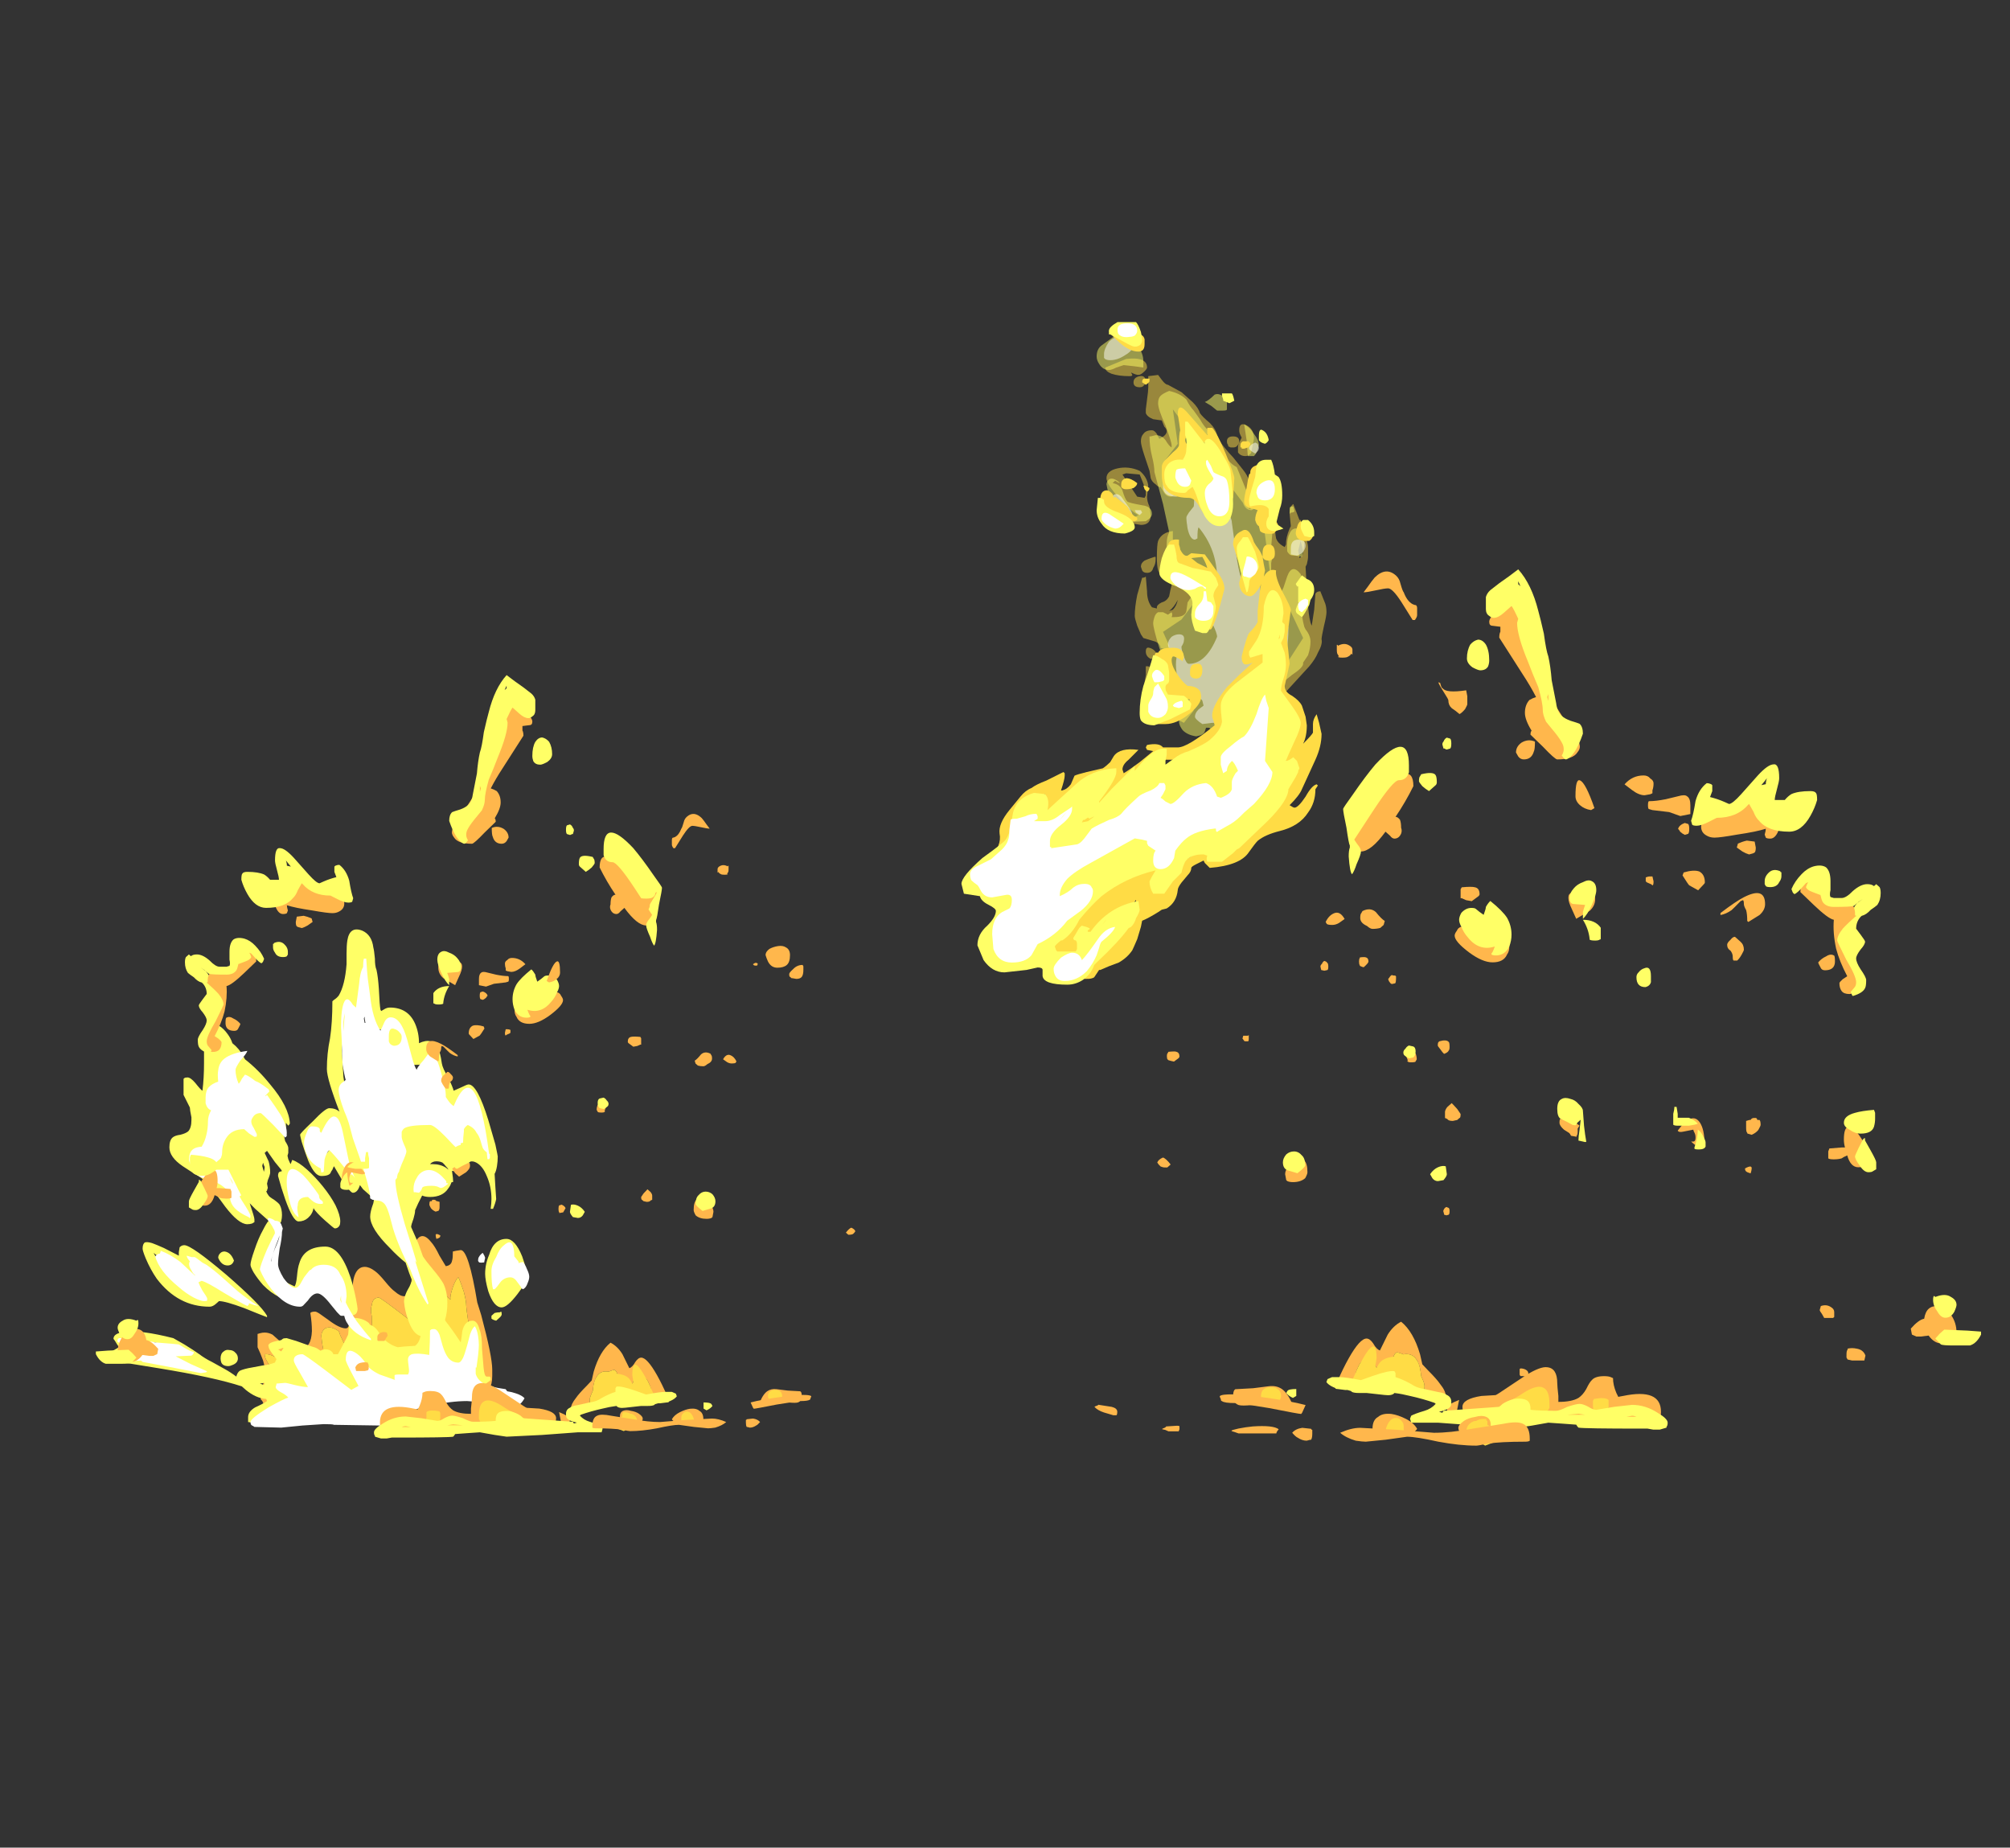 <?xml version="1.0" encoding="UTF-8" standalone="no"?>
<svg xmlns:ffdec="https://www.free-decompiler.com/flash" xmlns:xlink="http://www.w3.org/1999/xlink" ffdec:objectType="frame" height="526.05px" width="572.4px" xmlns="http://www.w3.org/2000/svg">
  <rect width="100%" height="100%" fill="#333333" stroke="none"/>
  <g transform="matrix(1.0, 0.0, 0.0, 1.0, 259.95, 395.85)">
    <use ffdec:characterId="1468" height="17.3" transform="matrix(7.0, 0.0, 0.0, 7.0, 52.35, -300.3)" width="9.35" xlink:href="#shape0"/>
    <use ffdec:characterId="1344" height="35.75" transform="matrix(4.485, 0.0, 0.0, 3.98, -230.103, -131.276)" width="26.95" xlink:href="#shape1"/>
    <use ffdec:characterId="1346" height="43.45" transform="matrix(5.637, 0.0, 0.0, 5.002, -232.649, -203.642)" width="31.3" xlink:href="#shape2"/>
    <use ffdec:characterId="1347" height="44.15" transform="matrix(4.485, 0.0, 0.0, 3.98, -158.764, -164.108)" width="31.75" xlink:href="#shape3"/>
    <use ffdec:characterId="1346" height="43.45" transform="matrix(-6.352, 0.0, 0.0, 5.637, 304.207, -233.749)" width="31.3" xlink:href="#shape2"/>
    <use ffdec:characterId="1347" height="44.15" transform="matrix(-6.352, 0.0, 0.0, 5.637, 271.286, -233.131)" width="31.75" xlink:href="#shape3"/>
    <use ffdec:characterId="1348" height="44.35" transform="matrix(-4.485, 0.0, 0.0, 3.98, 175.279, -164.249)" width="29.2" xlink:href="#shape4"/>
    <use ffdec:characterId="1469" height="26.95" transform="matrix(7.0, 0.0, 0.0, 7.0, 13.85, -304.15)" width="14.65" xlink:href="#shape5"/>
  </g>
  <defs>
    <g id="shape0" transform="matrix(1.0, 0.0, 0.0, 1.0, 2.8, 7.5)">
      <path d="M3.3 -3.85 Q3.6 -3.7 3.6 -3.3 L3.5 -2.8 Q3.5 -2.7 3.4 -2.65 3.35 -2.6 3.25 -2.6 3.05 -2.6 2.95 -2.75 L2.95 -2.95 Q2.95 -3.05 3.0 -3.15 L3.1 -3.35 3.05 -3.45 Q3.0 -3.55 3.0 -3.65 3.0 -4.0 3.3 -3.85 M0.3 -4.5 L0.5 -3.1 0.0 -2.45 Q0.0 -2.4 0.2 -1.9 L0.4 -1.25 Q0.4 -0.95 0.2 -0.95 0.05 -0.95 -0.05 -1.1 L-0.2 -1.35 Q-0.25 -1.3 -0.4 -1.45 -0.55 -1.55 -0.6 -1.7 L-0.65 -2.0 -0.85 -2.6 Q-1.0 -3.05 -1.0 -3.2 -1.0 -3.4 -0.9 -3.5 -0.8 -3.65 -0.55 -3.65 -0.45 -3.65 -0.35 -3.5 L-0.25 -3.3 Q0.05 -3.45 0.05 -3.6 0.05 -3.7 -0.05 -3.8 L-0.15 -4.05 -0.5 -4.1 Q-0.75 -4.2 -0.8 -4.35 L-0.8 -4.5 -0.75 -4.9 Q-0.7 -5.25 -0.7 -5.4 L-0.7 -5.85 -0.3 -5.9 -0.15 -5.7 Q0.0 -5.5 0.1 -5.5 L0.65 -5.2 1.1 -4.8 Q1.35 -4.55 1.4 -4.35 1.5 -4.2 1.8 -3.95 2.05 -3.7 2.1 -3.45 2.15 -3.25 2.4 -2.95 2.6 -2.7 2.75 -2.55 L3.15 -2.05 Q3.35 -1.8 3.4 -1.6 L3.45 -1.5 3.5 -1.6 Q3.6 -1.4 3.95 -1.15 4.25 -0.95 4.25 -0.75 L3.8 -0.5 Q3.7 -0.6 3.65 -0.7 L3.6 -0.45 3.5 -0.4 Q3.25 -0.4 3.15 -0.7 L0.3 -4.5 M2.75 -3.4 Q3.0 -3.4 3.0 -3.2 3.0 -3.1 2.9 -3.0 2.85 -2.95 2.75 -2.95 L2.65 -2.95 2.55 -3.0 2.55 -3.05 Q2.5 -3.1 2.5 -3.2 2.5 -3.4 2.75 -3.4 M5.45 0.0 L5.5 0.0 5.55 0.2 5.6 0.3 Q5.8 0.9 5.8 1.15 L5.8 1.5 Q5.8 1.6 5.75 1.8 L5.7 1.9 5.75 2.85 5.8 3.5 Q5.85 4.1 5.95 4.3 L6.05 3.65 6.1 3.0 Q6.15 2.9 6.3 2.9 L6.5 3.4 Q6.55 3.55 6.55 3.75 6.55 3.9 6.45 4.3 6.35 4.75 6.35 4.85 6.4 5.05 6.2 5.4 6.1 5.65 5.85 5.95 3.95 8.05 3.8 8.05 3.6 8.05 3.6 7.9 L5.6 4.8 4.75 3.0 Q4.5 3.0 4.35 2.75 L4.3 2.5 4.0 0.25 4.05 -0.15 Q4.15 -0.35 4.45 -0.3 4.5 -0.2 4.45 0.15 4.45 0.5 4.5 0.75 L4.55 0.85 Q4.65 1.0 4.85 1.1 L4.9 1.0 Q4.9 0.7 5.05 0.35 L5.1 0.25 5.05 -0.25 Q5.05 -0.55 5.2 -0.65 L5.45 0.0 M5.4 1.25 L5.45 1.5 5.45 1.55 Q5.55 1.5 5.6 1.35 L5.6 1.25 5.5 0.85 5.4 1.25 M0.3 1.05 L1.15 2.35 1.25 3.25 0.65 4.05 -0.1 4.55 0.15 5.1 0.15 5.3 -0.2 5.2 Q-0.2 5.05 -0.4 4.95 L-0.9 4.8 -1.0 4.65 -1.15 4.3 Q-1.25 4.0 -1.25 3.9 -1.25 3.55 -1.15 3.05 L-0.95 2.35 Q-0.85 2.35 -0.8 2.3 L-0.75 2.9 Q-0.75 3.3 -0.55 3.55 L-0.35 3.6 -0.35 3.55 Q-0.35 3.45 -0.15 3.35 0.05 3.3 0.15 3.1 L0.2 2.85 0.25 2.65 Q0.25 2.6 0.05 2.45 -0.2 2.3 -0.3 2.05 -0.35 1.85 -0.35 1.55 -0.35 1.0 -0.3 0.85 -0.15 0.5 0.3 0.45 L0.3 1.05 M0.2 6.6 L1.15 7.75 0.75 8.25 0.55 8.15 0.45 7.65 Q-0.3 7.3 -0.55 7.1 -0.85 6.85 -0.85 6.6 L-0.8 6.3 Q-0.8 6.15 -0.8 6.0 L-0.8 5.95 -0.7 5.95 -0.6 6.0 -0.5 6.1 -0.1 5.6 0.25 6.4 0.2 6.6 M0.3 3.65 Q0.45 3.5 0.5 3.25 0.35 3.55 0.15 3.7 L0.3 3.65 M-0.8 -5.6 Q-0.8 -5.55 -0.9 -5.45 -0.95 -5.4 -1.05 -5.4 -1.3 -5.4 -1.3 -5.6 -1.3 -5.8 -1.05 -5.85 -0.8 -5.9 -0.8 -5.6 M-1.1 -5.9 Q-1.2 -5.9 -1.4 -6.0 L-1.35 -5.9 Q-1.35 -5.85 -1.45 -5.85 -1.9 -5.85 -2.2 -5.95 -2.45 -6.05 -2.45 -6.2 L-1.6 -6.55 Q-0.75 -6.65 -0.75 -6.2 -0.75 -6.15 -0.85 -6.05 -1.0 -5.9 -1.1 -5.9 M-1.75 -1.85 L-1.15 -0.95 -0.85 -0.9 -0.8 -1.0 -0.8 -1.15 Q-0.8 -1.25 -1.05 -1.85 L-1.6 -1.9 -1.75 -1.85 M-2.05 -0.2 L-1.45 -0.05 -1.3 -0.1 -1.1 -0.2 Q-1.4 -0.35 -1.85 -0.85 -2.4 -1.45 -2.4 -1.7 -2.4 -2.0 -1.95 -2.1 -1.5 -2.2 -1.05 -2.0 -0.75 -1.75 -0.7 -1.4 L-0.75 -0.95 Q-0.75 -0.75 -0.65 -0.55 L-0.6 -0.2 Q-0.6 0.2 -1.0 0.2 L-1.6 0.1 Q-2.0 0.0 -2.1 -0.15 L-2.05 -0.2 M-0.4 1.5 L-0.4 1.6 Q-0.4 1.8 -0.5 1.95 -0.55 2.15 -0.75 2.15 -0.9 2.15 -0.95 2.05 L-1.0 1.9 Q-1.0 1.75 -0.85 1.65 -0.75 1.6 -0.45 1.5 L-0.4 1.5 M-0.6 5.65 Q-0.8 5.55 -0.8 5.35 -0.8 5.15 -0.65 5.2 -0.45 5.25 -0.35 5.45 L-0.4 5.6 -0.6 5.65" fill="#ffdc45" fill-opacity="0.498" fill-rule="evenodd" stroke="none"/>
      <path d="M1.4 -4.1 Q1.6 -3.75 1.75 -3.65 2.15 -3.4 2.35 -2.85 2.5 -2.35 2.9 -2.15 L3.25 -1.3 Q3.5 -0.75 3.4 -0.45 3.45 -0.45 3.6 -0.55 3.6 -0.65 3.7 -0.75 3.85 -0.9 4.0 -0.95 4.4 -1.05 4.4 -0.3 4.4 0.0 4.3 1.1 L4.35 1.5 4.3 1.75 4.3 2.05 4.25 2.3 Q4.25 2.5 4.4 2.7 4.55 2.9 4.7 2.95 L4.8 2.75 4.95 2.3 Q5.15 1.75 5.5 2.2 5.65 2.65 5.6 3.1 L5.55 3.8 Q5.55 3.9 5.6 4.15 L5.65 4.35 5.7 4.45 Q5.9 4.7 5.9 4.95 5.9 5.2 5.8 5.5 L5.6 5.8 5.6 5.85 Q5.6 6.0 5.15 6.3 L4.65 6.7 Q4.25 7.3 3.9 7.75 3.65 8.1 3.65 8.35 L3.7 8.9 Q3.65 9.1 3.4 9.45 3.1 9.8 2.8 9.8 2.65 9.8 2.5 9.55 L2.15 9.1 2.0 8.75 Q1.85 8.45 1.75 8.45 L1.65 8.45 1.6 8.6 Q1.55 8.75 1.25 8.8 0.9 8.75 0.7 8.55 0.55 8.35 0.55 8.2 0.55 8.05 0.75 7.95 0.95 7.85 0.95 7.75 L0.95 7.5 -0.1 7.35 Q-0.25 7.1 -0.25 6.75 L-0.1 6.3 0.0 5.95 -0.25 5.2 Q-0.5 4.4 -0.5 4.2 -0.5 4.1 -0.45 3.95 -0.4 3.8 -0.3 3.75 L-0.1 3.75 Q0.0 3.8 0.1 3.85 L0.25 3.75 Q0.3 3.85 0.25 3.95 0.15 3.95 0.35 3.95 0.8 3.95 0.85 3.7 L0.9 3.35 1.1 3.05 Q1.15 2.95 1.15 2.8 1.15 2.45 1.15 2.4 1.05 2.2 0.7 2.1 L0.7 2.3 Q0.7 2.5 0.65 2.55 0.6 2.6 0.45 2.6 0.2 2.6 0.1 2.2 L0.0 1.8 0.05 0.95 Q0.05 0.7 0.15 0.5 L-0.1 -0.65 -0.45 -1.95 Q-0.45 -2.2 -0.55 -2.6 -0.65 -3.0 -0.65 -3.4 L-0.6 -3.4 -0.4 -3.45 Q-0.15 -3.45 0.0 -3.25 0.15 -3.0 0.25 -2.95 L0.25 -3.05 Q0.25 -3.15 0.0 -3.85 -0.3 -4.5 -0.3 -4.75 -0.3 -4.95 -0.2 -5.05 -0.1 -5.15 0.15 -5.25 0.6 -5.15 0.85 -4.9 1.0 -4.6 1.15 -4.45 L1.4 -4.1 M2.35 -4.45 L2.1 -4.45 1.85 -4.65 1.6 -4.8 Q1.75 -4.85 2.0 -5.1 2.25 -5.2 2.5 -4.85 L2.5 -4.5 Q2.5 -4.45 2.35 -4.45 M3.75 -2.85 Q3.7 -2.7 3.6 -2.6 L3.35 -2.6 3.3 -3.25 3.2 -3.9 Q3.45 -3.75 3.6 -3.5 3.8 -3.25 3.8 -3.05 L3.75 -2.85 M4.05 -2.0 Q4.25 -1.8 4.3 -1.65 L4.25 -1.6 3.85 -1.6 3.9 -1.65 3.95 -1.85 3.85 -2.05 3.7 -2.25 Q3.85 -2.2 4.05 -2.0 M5.25 -0.35 Q5.2 -0.3 5.1 -0.3 L5.05 -0.25 5.05 -0.5 5.1 -0.55 5.2 -0.55 5.25 -0.35 M5.65 0.9 Q5.65 1.15 5.55 1.5 L5.3 1.45 Q5.1 1.45 5.05 1.4 4.95 1.3 4.95 1.25 4.95 1.15 4.95 1.05 4.95 0.75 5.05 0.55 5.15 0.3 5.4 0.35 L5.6 0.4 Q5.65 0.55 5.65 0.9 M4.1 0.05 L4.15 0.45 4.15 0.4 Q4.15 0.2 4.1 0.05 M1.5 8.55 L1.5 8.55 M-1.15 -7.1 Q-0.9 -6.8 -0.9 -6.45 -0.9 -6.35 -0.9 -6.2 L-1.25 -6.25 -1.7 -6.3 -2.0 -6.2 Q-2.2 -6.1 -2.3 -6.1 -2.55 -6.1 -2.7 -6.35 -2.8 -6.5 -2.8 -6.65 -2.8 -6.95 -2.6 -7.1 L-2.05 -7.5 Q-1.5 -7.55 -1.15 -7.1 M-1.85 -1.5 Q-1.9 -1.5 -2.05 -1.6 L-2.15 -1.5 Q-1.85 -1.45 -1.75 -1.2 -1.65 -0.85 -1.55 -0.75 -1.5 -0.7 -0.95 -0.6 -0.55 -0.55 -0.55 -0.25 -0.55 -0.1 -0.8 0.05 L-2.15 0.1 Q-2.45 0.0 -2.45 -0.35 L-2.4 -0.65 -2.35 -0.9 Q-2.3 -1.0 -2.35 -1.2 L-2.4 -1.45 Q-2.4 -1.55 -2.3 -1.65 -2.15 -1.75 -1.9 -1.55 L-1.85 -1.5" fill="#ffff66" fill-opacity="0.498" fill-rule="evenodd" stroke="none"/>
      <path d="M0.65 -1.15 Q0.65 -1.05 0.45 -0.95 0.05 -0.95 -0.05 -1.15 -0.1 -1.2 -0.1 -1.45 -0.1 -2.35 0.3 -2.15 0.7 -1.95 0.7 -1.45 L0.65 -1.15 M0.95 -0.3 L1.15 -0.55 Q1.2 -0.95 1.1 -1.75 1.1 -1.95 1.15 -2.05 1.3 -2.05 1.45 -1.95 1.65 -1.8 1.7 -1.7 L1.8 -1.45 2.0 -1.1 2.4 -0.5 Q2.7 -0.1 2.7 0.1 L2.85 1.2 Q2.95 2.0 3.1 2.45 3.3 2.3 3.3 1.85 3.35 1.4 3.45 1.3 L3.55 1.35 3.55 1.5 Q3.55 1.6 3.7 2.05 3.85 2.5 3.85 2.65 L3.9 3.7 Q3.9 3.9 3.65 4.7 3.65 4.8 3.7 4.9 3.8 5.0 3.9 5.0 4.15 5.0 4.4 4.7 L4.7 4.3 4.95 4.3 5.0 4.35 5.0 4.5 Q5.0 4.8 4.95 5.15 4.85 5.55 4.75 5.8 4.2 5.95 4.1 6.4 4.05 6.95 3.65 7.1 3.45 7.45 3.45 7.8 L3.55 8.3 3.6 8.8 Q3.6 8.9 3.3 9.2 2.95 9.45 2.8 9.45 2.65 9.45 2.45 8.95 L2.2 8.25 1.9 8.25 1.5 8.3 Q1.2 8.1 1.2 8.0 1.2 7.85 1.35 7.7 L1.55 7.55 1.5 7.35 Q1.45 7.25 1.3 7.25 0.65 7.2 0.5 6.85 L0.45 6.2 Q0.4 5.85 0.45 5.6 0.45 5.5 0.25 5.35 0.1 5.2 0.1 5.05 0.1 4.9 0.25 4.75 0.4 4.65 0.55 4.65 0.8 4.65 0.75 4.9 0.75 5.0 0.65 5.15 0.65 5.3 0.75 5.55 0.85 5.85 0.95 5.85 1.65 5.85 2.1 4.75 2.1 4.6 1.9 4.2 1.75 3.85 1.75 3.75 1.75 3.55 1.85 3.4 L2.1 3.0 2.1 2.4 Q2.1 1.2 1.35 0.3 1.3 0.35 1.3 0.75 L1.2 0.8 Q1.0 0.8 0.9 0.35 0.85 0.05 0.85 -0.1 0.85 -0.15 0.95 -0.3 M3.75 -3.1 L3.8 -2.95 Q3.8 -2.85 3.75 -2.8 L3.65 -2.7 Q3.4 -2.85 3.4 -2.9 3.4 -3.05 3.65 -3.15 L3.75 -3.1 M5.6 1.3 Q5.5 1.4 5.35 1.45 L5.1 1.4 5.1 1.15 Q5.1 0.8 5.4 0.8 5.7 0.8 5.7 1.05 5.7 1.15 5.6 1.3 M-1.3 -7.15 Q-1.3 -6.9 -1.65 -6.7 -1.95 -6.5 -2.25 -6.5 -2.45 -6.5 -2.5 -6.6 L-2.5 -6.75 Q-2.5 -6.95 -2.3 -7.25 -2.0 -7.55 -1.55 -7.45 -1.3 -7.25 -1.3 -7.15 M-2.35 -0.4 Q-2.35 -0.6 -2.25 -0.85 -2.05 -1.2 -1.8 -0.95 L-1.55 -0.6 Q-1.35 -0.35 -1.35 -0.2 -1.35 0.1 -1.55 0.1 L-1.95 0.1 Q-2.15 0.0 -2.3 -0.2 -2.35 -0.3 -2.35 -0.4 M-0.95 -0.3 L-1.05 -0.2 -1.2 -0.3 -1.25 -0.4 -1.0 -0.4 -0.95 -0.3" fill="#ffffff" fill-opacity="0.498" fill-rule="evenodd" stroke="none"/>
    </g>
    <g id="shape1" transform="matrix(1.0, 0.0, 0.0, 1.0, 21.65, 31.4)">
      <path d="M0.4 -7.7 Q0.45 -7.85 0.45 -8.35 L0.65 -8.4 0.95 -8.45 Q1.45 -8.45 2.0 -4.7 L2.25 -3.8 Q2.95 -0.85 2.95 0.1 L2.95 0.55 Q2.95 0.85 2.9 1.1 2.75 1.75 2.1 1.75 L-10.3 3.4 Q-10.95 3.4 -11.45 2.8 -11.55 2.6 -11.65 2.35 -11.75 2.2 -11.75 2.25 -11.75 1.8 -11.65 1.35 -11.55 0.85 -11.35 0.7 L-11.35 0.55 -11.6 -0.55 Q-11.8 -1.15 -11.95 -1.5 L-11.95 -2.45 -11.8 -2.5 Q-11.65 -2.55 -11.5 -2.55 -11.25 -2.55 -11.0 -2.4 L-10.6 -2.0 Q-10.0 -1.45 -9.15 -1.45 -8.55 -1.45 -8.5 -2.65 -8.5 -3.25 -8.6 -3.95 L-8.55 -4.0 Q-8.45 -4.05 -8.3 -4.05 -8.2 -4.05 -7.95 -3.85 L-7.45 -3.45 Q-6.75 -2.85 -6.35 -2.85 -6.1 -2.85 -6.05 -3.55 -6.0 -3.75 -5.95 -5.05 -5.95 -6.1 -5.8 -6.6 -5.6 -7.25 -5.15 -7.25 -4.85 -7.25 -4.5 -6.95 -4.25 -6.75 -3.85 -6.2 -3.45 -5.65 -3.25 -5.5 -2.9 -5.15 -2.65 -5.15 -2.25 -5.15 -2.15 -6.55 -2.15 -7.0 -2.15 -8.4 -1.7 -10.1 -0.95 -9.05 -0.7 -8.75 -0.4 -8.05 -0.05 -7.4 0.0 -7.3 0.35 -7.35 0.4 -7.7 M-7.9 -2.3 Q-7.85 -1.6 -7.7 -0.95 L-6.35 0.25 Q-6.1 0.15 -6.1 -0.1 L-6.25 -0.4 -6.6 -0.75 -6.0 -1.45 Q-6.4 -1.55 -6.55 -2.0 L-6.7 -2.35 Q-6.75 -2.55 -6.8 -2.65 -7.3 -3.05 -7.65 -2.85 -7.9 -2.65 -7.9 -2.3 M-11.5 -1.0 Q-11.5 -0.65 -11.15 -0.15 L-10.6 0.35 -10.6 -0.65 Q-11.15 -1.05 -11.5 -1.0 M1.15 -5.45 Q0.95 -6.15 0.8 -6.5 0.65 -6.4 0.45 -5.8 0.25 -5.15 0.3 -4.9 L0.1 -5.1 Q-0.05 -5.2 -0.25 -5.2 L-0.55 -5.1 Q-0.4 -3.85 -0.95 -2.3 L-2.65 -3.75 Q-4.15 -5.05 -4.25 -5.05 -4.65 -5.05 -4.7 -4.5 -4.75 -4.35 -4.75 -4.05 L-4.7 -3.7 Q-4.7 -3.0 -4.6 -2.35 L-3.1 -0.95 Q-2.65 -0.55 -2.3 -0.55 L0.0 -0.55 Q0.3 -0.9 0.55 -1.3 L0.9 -0.8 Q1.0 -0.6 1.05 -0.15 L1.75 0.6 Q1.75 0.55 1.75 0.2 L1.65 -1.2 Q1.5 -2.45 1.5 -2.65 1.5 -2.8 1.4 -3.55 1.3 -4.3 1.3 -4.45 1.3 -4.8 1.15 -5.45" fill="#ffb74c" fill-rule="evenodd" stroke="none"/>
      <path d="M1.15 -5.45 Q1.3 -4.8 1.3 -4.45 1.3 -4.3 1.4 -3.55 1.5 -2.8 1.5 -2.65 1.5 -2.45 1.65 -1.2 L1.75 0.2 Q1.75 0.55 1.75 0.6 L1.05 -0.15 Q1.0 -0.6 0.9 -0.8 L0.55 -1.3 Q0.3 -0.9 0.0 -0.55 L-2.3 -0.55 Q-2.65 -0.55 -3.1 -0.95 L-4.6 -2.35 Q-4.7 -3.0 -4.7 -3.7 L-4.75 -4.05 Q-4.75 -4.35 -4.7 -4.5 -4.65 -5.05 -4.25 -5.05 -4.15 -5.05 -2.65 -3.75 L-0.95 -2.3 Q-0.4 -3.85 -0.55 -5.1 L-0.25 -5.2 Q-0.05 -5.2 0.1 -5.1 L0.3 -4.9 Q0.25 -5.15 0.45 -5.8 0.65 -6.4 0.8 -6.5 0.95 -6.15 1.15 -5.45 M-11.5 -1.0 Q-11.15 -1.05 -10.6 -0.65 L-10.6 0.35 -11.15 -0.15 Q-11.5 -0.65 -11.5 -1.0 M-7.9 -2.3 Q-7.9 -2.65 -7.65 -2.85 -7.3 -3.05 -6.8 -2.65 -6.75 -2.55 -6.7 -2.35 L-6.55 -2.0 Q-6.4 -1.55 -6.0 -1.45 L-6.6 -0.75 -6.25 -0.4 -6.1 -0.1 Q-6.1 0.15 -6.35 0.25 L-7.7 -0.95 Q-7.85 -1.6 -7.9 -2.3" fill="#ffdc45" fill-rule="evenodd" stroke="none"/>
      <path d="M1.45 -20.3 Q2.0 -20.3 2.7 -17.75 2.9 -16.95 3.15 -16.0 3.3 -15.2 3.3 -15.15 3.3 -14.8 3.25 -14.45 3.2 -14.1 3.1 -13.9 L3.15 -12.95 3.2 -12.1 Q3.15 -11.8 3.0 -11.4 2.95 -11.4 2.9 -11.4 L2.85 -11.4 Q2.9 -11.8 2.9 -12.1 2.9 -13.0 2.6 -13.75 2.35 -14.45 1.95 -14.7 1.55 -14.95 1.25 -14.55 1.1 -14.35 1.05 -14.0 L0.95 -14.0 Q0.7 -14.1 0.55 -14.1 0.35 -14.1 0.2 -14.2 0.15 -14.25 0.0 -14.45 -0.1 -14.6 -0.2 -14.7 -0.35 -14.8 -0.6 -14.8 -0.85 -14.8 -1.0 -14.6 L-0.85 -14.6 Q-0.35 -14.6 0.0 -14.35 0.4 -14.05 0.4 -13.65 0.4 -13.2 0.15 -12.85 -0.2 -12.25 -1.0 -12.25 -1.3 -12.25 -1.5 -12.35 L-1.75 -11.8 -1.95 -11.3 -1.95 -11.25 Q-1.95 -11.1 -2.05 -10.7 -2.2 -10.25 -2.2 -10.1 L-1.75 -8.95 -1.45 -8.0 Q-1.25 -7.65 -0.8 -7.05 -0.35 -6.45 -0.15 -6.05 0.1 -5.45 0.1 -4.65 0.1 -4.0 -0.05 -3.45 L0.0 -3.35 Q0.45 -2.7 0.95 -1.85 1.0 -2.15 1.05 -2.65 1.2 -3.4 1.7 -3.4 2.0 -3.4 2.15 -2.75 2.3 -2.35 2.3 -1.4 L2.4 -0.05 Q2.45 0.6 2.6 0.6 L2.8 0.6 2.85 0.7 2.85 0.85 Q2.75 0.95 2.55 1.1 2.4 1.2 2.35 1.2 1.7 1.2 1.65 0.0 L-6.85 2.1 -12.25 3.9 -12.55 3.85 Q-12.55 3.8 -12.55 3.5 -12.55 3.1 -12.1 2.8 -11.6 2.55 -11.35 2.35 L-11.4 2.2 Q-12.05 2.15 -12.7 1.55 L-12.95 1.3 Q-14.7 0.65 -18.25 0.0 L-20.7 -0.45 Q-21.65 -0.7 -21.65 -0.8 -21.65 -0.85 -21.45 -1.05 L-20.75 -1.5 Q-20.9 -1.75 -21.0 -1.95 L-21.1 -2.1 Q-21.1 -2.5 -20.4 -2.6 -19.4 -2.75 -17.3 -2.15 L-16.6 -1.7 Q-15.95 -1.25 -15.65 -1.0 -15.3 -0.7 -14.85 -0.45 L-14.05 0.05 Q-13.65 0.3 -13.3 0.6 -13.25 0.35 -13.1 0.2 -12.95 0.1 -12.55 0.0 L-11.6 -0.2 Q-11.2 -0.25 -10.85 -0.4 L-10.75 -0.65 -10.85 -0.8 Q-11.25 -1.35 -11.25 -1.55 -11.3 -1.65 -11.2 -1.75 -11.05 -1.9 -10.5 -2.0 -10.45 -2.0 -10.35 -2.1 -10.3 -2.15 -10.1 -2.15 L-9.5 -1.95 -8.5 -1.55 Q-8.3 -1.5 -8.15 -1.4 L-7.95 -1.25 Q-7.8 -1.35 -7.65 -1.35 -7.3 -1.35 -7.15 -1.05 L-7.15 -1.0 -6.85 -1.0 -6.75 -1.2 -6.35 -2.05 -6.2 -2.4 Q-6.15 -2.85 -6.15 -3.5 L-5.85 -3.6 Q-5.3 -3.6 -4.9 -3.25 L-4.8 -3.1 Q-4.4 -2.95 -4.15 -2.35 -3.85 -1.95 -3.55 -1.75 -3.35 -1.6 -3.05 -1.5 L-2.65 -1.55 -1.95 -1.6 Q-1.7 -1.8 -1.6 -2.3 -2.1 -2.45 -2.4 -3.5 -2.6 -4.1 -2.65 -4.75 -2.65 -5.2 -2.3 -5.85 L-2.15 -6.25 -2.15 -6.3 Q-2.3 -6.7 -2.55 -7.55 -3.05 -8.0 -3.55 -8.6 -4.8 -10.0 -4.8 -10.85 -4.8 -11.2 -4.6 -11.8 L-4.55 -12.1 -5.25 -12.8 -5.45 -13.1 Q-5.6 -12.55 -5.9 -12.55 -6.05 -12.55 -6.55 -13.4 L-7.1 -14.45 Q-7.15 -14.35 -7.2 -14.2 -7.3 -14.05 -7.3 -14.0 -7.4 -13.75 -7.9 -13.75 -8.4 -13.75 -8.85 -15.2 -9.0 -15.65 -9.15 -16.2 -9.25 -16.65 -9.25 -16.7 -9.25 -16.8 -8.45 -17.65 -7.65 -18.6 -7.4 -18.6 -7.0 -18.6 -6.75 -18.35 -7.55 -20.7 -7.55 -21.4 -7.55 -22.5 -7.35 -23.6 -7.2 -24.7 -7.2 -26.25 L-7.1 -26.35 Q-6.95 -26.45 -6.8 -26.65 -6.4 -27.4 -6.3 -28.9 -6.3 -29.0 -6.3 -29.65 -6.3 -30.25 -6.25 -30.6 -6.1 -31.65 -5.3 -31.3 -4.7 -31.0 -4.6 -30.1 -4.55 -29.9 -4.5 -29.3 -4.5 -28.75 -4.4 -28.5 -4.3 -28.0 -4.25 -27.15 -4.2 -25.95 -4.15 -25.65 L-4.1 -25.55 -3.95 -25.65 Q-3.75 -25.8 -3.55 -25.8 -2.4 -25.8 -1.95 -24.65 -1.7 -24.0 -1.7 -23.25 -0.85 -23.7 -0.5 -22.9 -0.35 -22.6 -0.25 -21.8 -0.2 -21.45 0.15 -20.8 0.45 -20.1 0.5 -19.85 L1.0 -20.1 Q1.35 -20.3 1.45 -20.3 M1.65 -18.3 L0.7 -18.65 Q-0.15 -18.65 -0.6 -20.05 L-1.25 -21.8 Q-1.5 -21.7 -1.95 -21.7 -2.4 -21.7 -2.55 -22.1 L-3.95 -24.2 Q-4.6 -24.2 -5.0 -25.3 -5.15 -25.7 -5.45 -27.05 L-5.5 -26.2 Q-5.55 -25.55 -6.2 -25.45 L-6.4 -23.9 Q-6.6 -23.15 -6.6 -22.75 L-6.5 -20.85 -6.4 -20.1 1.65 -18.3 M5.1 -7.05 L5.2 -6.6 Q5.2 -6.25 4.55 -5.3 3.9 -4.35 3.55 -4.35 3.05 -4.35 2.7 -5.5 2.5 -6.3 2.5 -6.75 2.5 -7.45 2.75 -8.1 3.05 -9.25 3.85 -9.25 4.4 -9.25 4.85 -8.0 5.0 -7.55 5.1 -7.05 M3.5 -4.05 Q3.55 -4.05 3.55 -3.85 3.55 -3.75 3.4 -3.6 L3.2 -3.4 Q3.0 -3.45 2.9 -3.55 L2.9 -3.75 Q3.05 -3.9 3.1 -3.95 3.25 -4.0 3.45 -4.0 L3.5 -4.05 M-20.0 -1.75 L-19.95 -1.55 Q-19.95 -1.45 -20.1 -1.15 L-18.35 -1.85 -20.0 -1.75 M-8.55 -16.85 L-8.05 -14.85 -7.5 -15.45 Q-7.25 -15.8 -7.25 -16.3 L-8.55 -16.85 M-13.85 -23.9 Q-13.65 -23.6 -13.55 -23.25 -13.1 -22.85 -12.85 -22.3 L-12.75 -22.1 Q-11.9 -21.35 -11.15 -20.3 -9.95 -18.7 -9.9 -17.5 -9.95 -17.4 -10.0 -17.35 L-10.15 -17.55 Q-10.15 -17.4 -10.15 -17.25 L-10.3 -16.75 -10.2 -16.25 Q-10.0 -15.9 -10.0 -15.75 -10.0 -15.6 -10.0 -15.4 L-10.05 -15.2 -10.0 -14.95 -9.9 -14.7 -9.85 -14.6 Q-9.8 -14.75 -9.75 -14.9 -9.35 -14.75 -8.8 -14.2 -8.3 -13.7 -7.8 -13.0 -7.3 -12.3 -7.0 -11.65 -6.7 -10.95 -6.7 -10.5 -6.7 -10.3 -6.75 -10.2 -6.85 -10.0 -7.05 -10.0 -7.1 -10.0 -7.65 -10.55 -8.25 -11.15 -8.4 -11.45 -8.45 -11.05 -8.75 -10.75 -9.0 -10.5 -9.35 -10.5 -9.7 -10.5 -10.2 -12.1 -10.45 -12.9 -10.65 -13.75 -10.65 -14.0 -10.55 -14.05 L-10.4 -14.1 -10.45 -14.2 Q-10.6 -14.4 -10.85 -14.75 L-11.35 -15.55 Q-11.45 -15.45 -11.5 -15.4 L-11.25 -14.8 Q-11.15 -14.4 -11.15 -14.0 -11.15 -13.85 -11.3 -13.45 L-11.35 -13.2 -11.3 -12.9 Q-11.35 -12.75 -11.35 -12.7 L-11.4 -12.65 Q-11.35 -12.5 -11.25 -12.35 -11.2 -12.25 -10.9 -12.05 -10.65 -11.85 -10.55 -11.7 -10.4 -11.4 -10.4 -10.95 -10.4 -10.75 -10.45 -10.5 L-10.65 -10.1 -11.5 -7.7 -10.95 -6.8 Q-10.4 -6.25 -9.6 -5.85 -9.5 -6.0 -9.45 -6.55 -9.4 -7.2 -9.3 -7.5 -9.0 -8.7 -7.65 -8.7 -6.7 -8.7 -6.05 -6.5 -5.85 -5.8 -5.7 -4.95 -5.6 -4.35 -5.6 -4.25 -5.6 -4.05 -5.7 -3.9 -5.85 -3.75 -6.1 -3.75 L-7.2 -4.95 -8.45 -5.8 -9.45 -4.8 Q-10.6 -4.8 -11.6 -5.95 -11.95 -6.4 -12.2 -6.85 -12.4 -7.25 -12.4 -7.4 -12.4 -7.65 -12.15 -8.45 -11.9 -9.3 -11.6 -9.9 -11.4 -10.35 -11.25 -10.55 L-12.1 -11.4 -12.45 -11.8 Q-12.15 -10.8 -12.15 -10.65 -12.15 -10.5 -12.15 -10.45 L-12.3 -10.35 Q-12.45 -10.3 -12.6 -10.3 -13.15 -10.3 -14.0 -11.55 L-14.65 -12.55 Q-15.0 -13.1 -15.2 -13.3 -15.45 -13.6 -15.95 -13.9 L-16.7 -14.45 Q-17.55 -15.1 -17.55 -15.8 -17.55 -16.3 -17.35 -16.5 -17.2 -16.65 -16.85 -16.7 -16.5 -16.8 -16.35 -16.95 -16.15 -17.2 -16.15 -17.75 L-16.15 -17.95 Q-16.25 -18.5 -16.25 -18.65 L-16.65 -19.55 -16.65 -20.7 -16.6 -20.75 Q-16.55 -20.8 -16.4 -20.8 -16.2 -20.8 -15.9 -20.4 -15.55 -19.9 -15.45 -19.85 -15.35 -20.75 -15.35 -21.85 -15.35 -22.4 -15.35 -23.3 L-15.35 -24.0 -15.3 -24.0 Q-15.25 -24.25 -15.15 -24.05 -15.15 -24.45 -14.95 -24.55 -14.7 -24.7 -14.4 -24.5 -14.1 -24.3 -13.85 -23.9 M-13.9 -20.85 L-13.9 -20.85 M-14.9 -20.05 L-14.9 -20.05 M-14.35 -13.55 L-14.55 -13.45 Q-13.35 -12.3 -13.0 -11.75 L-14.35 -13.55 M-11.65 -14.45 L-11.55 -14.05 Q-11.5 -14.25 -11.5 -14.4 -11.55 -14.5 -11.6 -14.7 L-11.65 -14.5 -11.65 -14.45 M-13.85 -7.35 Q-14.25 -7.35 -14.45 -7.9 -14.45 -8.1 -14.3 -8.25 -14.2 -8.35 -14.05 -8.35 -13.65 -8.3 -13.45 -7.7 -13.55 -7.35 -13.85 -7.35 M-18.65 -8.95 Q-18.4 -8.85 -17.9 -8.6 L-16.95 -8.05 -16.95 -8.3 -16.9 -8.65 -16.85 -8.7 Q-16.75 -8.8 -16.6 -8.8 -16.15 -8.8 -13.95 -6.7 -11.75 -4.55 -11.35 -3.75 L-11.35 -3.65 Q-11.6 -3.75 -12.8 -4.3 -14.0 -4.8 -14.4 -4.8 L-14.6 -4.6 Q-14.8 -4.4 -15.0 -4.4 -17.0 -4.4 -18.35 -6.4 -18.75 -7.05 -19.05 -7.85 -19.25 -8.4 -19.25 -8.55 -19.25 -8.9 -19.1 -9.0 -18.95 -9.05 -18.65 -8.95 M-17.75 -7.7 Q-18.25 -7.95 -18.55 -8.25 -18.2 -7.45 -17.55 -6.9 L-17.75 -7.7 M-13.5 -0.25 Q-13.7 -0.15 -13.8 -0.15 -14.15 -0.15 -14.25 -0.4 -14.3 -0.55 -14.3 -0.7 -14.3 -1.05 -14.1 -1.2 -13.95 -1.35 -13.75 -1.3 -13.5 -1.3 -13.35 -1.1 -13.2 -0.95 -13.2 -0.7 -13.2 -0.4 -13.5 -0.25 M-10.3 -1.45 L-10.35 -1.45 Q-10.55 -1.35 -10.65 -1.35 L-10.45 -1.2 -10.3 -1.45 M-11.5 1.05 L-11.8 1.1 -11.55 1.2 -11.5 1.05" fill="#ffff66" fill-rule="evenodd" stroke="none"/>
      <path d="M0.5 -18.75 Q1.9 -22.55 2.75 -15.35 L2.75 -15.35 2.8 -15.3 2.8 -15.05 2.75 -14.95 2.65 -14.95 2.6 -15.45 Q2.45 -15.55 2.35 -15.75 2.3 -15.9 2.2 -16.3 2.1 -16.65 1.95 -16.85 1.8 -17.2 1.4 -17.4 1.25 -17.3 1.15 -17.1 L1.15 -16.95 Q1.1 -16.45 1.1 -16.2 L1.1 -16.15 Q1.05 -16.1 0.95 -16.1 L0.95 -15.8 Q0.9 -15.75 0.7 -15.75 0.65 -15.75 -0.05 -16.6 -0.75 -17.4 -1.0 -17.4 -2.35 -17.4 -2.65 -17.15 -2.75 -17.05 -2.8 -16.9 L-2.8 -16.55 Q-2.8 -16.4 -2.65 -16.0 -2.5 -15.65 -2.5 -15.5 -2.5 -15.35 -2.8 -14.6 L-2.95 -14.15 -2.95 -14.1 -3.05 -13.9 Q-3.1 -13.7 -3.1 -13.6 L-3.15 -13.55 -3.2 -13.45 Q-3.2 -12.6 -2.6 -10.3 -1.95 -8.0 -1.85 -7.55 L-1.95 -7.7 -1.1 -4.65 -1.15 -4.55 Q-1.75 -5.55 -2.25 -7.05 -2.65 -7.95 -2.8 -8.35 -3.15 -9.25 -3.35 -10.0 L-3.55 -10.85 Q-3.7 -11.45 -3.85 -11.7 -4.05 -12.0 -4.4 -12.0 L-4.65 -12.05 -4.8 -12.15 Q-4.8 -12.85 -5.45 -15.0 L-5.9 -16.45 Q-6.05 -17.1 -6.1 -17.3 -6.2 -17.75 -6.45 -18.4 -6.8 -19.45 -6.8 -19.9 -6.8 -20.25 -6.55 -20.45 -6.4 -20.55 -6.4 -20.6 L-6.35 -20.6 Q-6.45 -21.0 -6.55 -21.7 -6.6 -22.45 -6.6 -23.3 L-6.65 -24.4 Q-6.65 -25.35 -6.55 -25.85 -6.35 -26.85 -5.9 -26.0 L-5.7 -25.8 Q-5.65 -26.2 -5.5 -27.5 -5.45 -28.3 -5.25 -28.7 -5.25 -29.1 -5.2 -29.3 L-5.05 -29.3 -5.0 -28.45 -4.95 -27.85 -4.8 -26.6 Q-4.65 -25.0 -4.15 -24.15 -4.05 -24.35 -3.9 -24.75 -3.75 -25.1 -3.5 -25.1 -2.85 -25.1 -2.45 -23.5 L-2.15 -22.25 Q-2.0 -21.6 -1.85 -21.35 -1.8 -21.55 -1.4 -22.05 -1.1 -22.5 -0.95 -22.75 -0.55 -22.3 -0.25 -20.95 0.0 -19.95 0.0 -19.55 L0.0 -19.4 0.15 -19.15 Q0.3 -18.9 0.5 -18.75 M5.15 -7.1 Q5.3 -6.75 5.3 -6.55 5.3 -6.35 5.2 -6.1 5.1 -5.75 4.9 -5.65 4.8 -5.7 4.75 -5.85 L4.55 -6.15 Q4.35 -6.5 4.1 -6.5 3.75 -6.5 3.5 -6.2 3.25 -5.8 3.1 -5.65 L3.0 -5.65 Q2.9 -6.0 2.9 -6.95 2.9 -7.4 3.2 -7.95 3.4 -8.55 3.7 -8.8 4.05 -9.15 4.2 -8.9 4.35 -8.65 4.35 -8.0 4.45 -7.85 4.6 -7.65 L4.65 -7.5 4.7 -7.55 4.9 -7.6 Q5.05 -7.4 5.15 -7.1 M2.1 -7.6 Q2.05 -7.65 2.05 -7.7 2.05 -7.85 2.1 -7.95 2.2 -8.15 2.35 -8.25 L2.45 -8.05 2.5 -7.9 2.45 -7.65 2.45 -7.6 Q2.45 -7.55 2.25 -7.55 2.1 -7.55 2.1 -7.6 M1.85 -3.0 Q2.0 -2.7 2.05 -2.3 2.1 -1.95 2.1 -1.65 2.1 -1.45 2.05 -0.9 L1.95 -0.05 1.9 -0.05 Q1.9 0.25 1.9 0.4 2.0 0.8 2.35 1.05 2.8 1.35 3.8 1.5 L3.9 1.65 Q4.2 1.7 4.45 1.8 4.85 1.95 5.0 2.15 4.75 2.65 4.4 2.8 4.0 2.95 3.75 3.05 3.6 3.05 3.6 3.0 3.5 2.95 3.5 2.75 3.5 2.55 3.55 2.5 L3.65 2.45 3.75 2.45 Q3.5 2.5 2.5 2.45 L1.35 2.35 Q0.3 2.35 -1.05 2.7 -1.7 2.85 -2.2 3.05 L-1.05 3.3 Q-0.35 3.5 0.1 3.85 L0.1 3.9 Q0.4 3.95 0.4 4.0 L0.0 4.0 -0.1 4.1 -0.75 4.1 -1.9 4.3 Q-3.25 4.5 -4.2 4.1 L-7.1 4.05 Q-7.15 4.0 -7.75 4.0 L-9.1 4.1 -10.45 4.25 -12.15 4.2 Q-12.2 4.15 -12.3 4.1 -12.4 4.05 -12.4 3.85 -12.4 3.6 -11.25 2.8 -10.3 2.2 -10.0 2.1 -10.15 1.9 -10.5 1.7 -10.8 1.5 -10.8 1.35 L-10.75 1.15 -10.75 1.1 -10.2 1.05 Q-10.1 1.05 -9.6 1.2 -9.05 1.35 -8.75 1.35 L-9.3 0.25 Q-9.65 -0.4 -9.65 -0.55 -9.65 -0.75 -9.55 -0.85 -9.4 -1.0 -9.1 -1.0 -9.0 -1.0 -7.7 0.1 L-6.0 1.55 -5.6 1.3 Q-5.55 1.3 -5.55 1.25 L-5.95 0.4 Q-6.35 -0.45 -6.35 -0.6 -6.35 -1.5 -5.8 -1.15 -5.4 -0.9 -5.05 -0.3 -4.85 0.1 -4.2 0.45 L-3.2 0.85 -3.25 0.8 Q-3.25 0.65 -3.25 0.5 -3.2 0.45 -3.0 0.45 -2.85 0.45 -2.4 0.45 -2.3 0.3 -2.35 -0.05 -2.4 -0.5 -2.4 -0.6 -2.4 -0.9 -2.15 -1.0 -1.8 -1.1 -1.05 -0.95 -1.0 -1.95 -1.0 -2.7 L-0.95 -2.75 Q-0.9 -2.8 -0.75 -2.8 -0.55 -2.8 -0.4 -2.4 L-0.2 -1.6 Q-0.05 -1.05 0.15 -0.75 0.4 -0.4 0.8 -0.4 0.95 -0.4 1.1 -0.75 1.2 -1.0 1.35 -1.6 1.5 -2.25 1.55 -2.45 1.7 -2.9 1.85 -3.0 M-20.6 -2.15 L-20.55 -2.1 -19.15 -1.95 Q-18.55 -1.9 -18.5 -1.85 L-17.4 -1.75 -16.95 -1.7 -16.65 -1.5 Q-16.3 -1.25 -16.0 -1.15 -16.0 -1.0 -16.15 -0.9 L-17.15 -0.85 -16.2 -0.3 Q-15.4 0.1 -15.2 0.2 L-15.15 0.25 -15.25 0.3 -15.55 0.35 -17.35 -0.05 -19.25 -0.45 -19.35 -0.55 Q-20.5 -0.45 -20.85 -0.55 L-21.15 -0.65 Q-21.35 -0.7 -21.6 -0.75 L-20.8 -0.95 Q-20.45 -1.05 -19.9 -1.35 L-20.35 -1.6 Q-20.65 -1.75 -20.85 -1.9 -20.85 -2.1 -20.75 -2.15 L-20.6 -2.15 M-5.15 -25.15 Q-5.2 -25.05 -5.2 -25.0 L-5.15 -24.7 -5.1 -24.7 -5.15 -25.0 Q-5.15 -25.25 -5.15 -25.3 L-5.15 -25.15 M-5.25 -25.7 Q-5.25 -25.9 -5.25 -26.15 -5.25 -26.4 -5.25 -26.6 L-5.25 -25.7 M-6.45 -24.85 L-6.4 -25.4 Q-6.55 -24.85 -6.5 -24.1 L-6.45 -24.85 M-6.55 -16.95 L-6.2 -15.05 -6.1 -14.55 Q-6.0 -14.35 -5.95 -14.15 L-5.95 -14.1 Q-5.85 -13.75 -5.75 -13.6 -5.85 -13.75 -6.0 -13.9 L-6.0 -13.8 Q-6.15 -13.95 -6.65 -14.65 -7.15 -15.35 -7.4 -15.6 -7.6 -15.4 -7.7 -14.9 L-7.75 -14.05 -7.9 -14.0 -7.95 -14.3 Q-8.45 -14.55 -8.75 -15.1 -9.0 -15.6 -9.0 -16.15 -9.0 -16.4 -8.85 -16.8 -8.7 -17.3 -8.5 -17.3 -8.05 -17.3 -8.0 -17.1 L-8.0 -16.95 Q-7.95 -16.85 -7.9 -16.85 -7.4 -18.1 -7.05 -18.0 -6.75 -17.95 -6.55 -16.95 M-1.4 -14.1 Q-0.65 -14.45 0.15 -13.2 -0.2 -12.85 -0.35 -12.9 L-0.55 -13.0 Q-0.7 -13.05 -0.9 -13.05 -1.45 -13.05 -1.5 -12.9 L-1.55 -12.75 Q-1.6 -12.65 -1.7 -12.55 L-2.0 -12.6 -2.0 -12.55 Q-2.05 -12.6 -2.05 -12.8 -2.05 -13.25 -1.85 -13.6 -1.7 -13.95 -1.4 -14.1 M-13.05 -22.0 Q-13.35 -21.5 -13.35 -21.35 -13.35 -20.85 -13.15 -20.35 -13.05 -20.45 -12.95 -20.7 L-12.75 -21.0 Q-12.55 -20.95 -12.1 -20.55 L-11.9 -20.45 Q-11.65 -20.3 -11.25 -19.95 L-11.2 -19.8 -11.45 -19.5 -11.45 -19.45 -11.35 -19.55 Q-10.75 -18.6 -10.5 -18.15 -10.05 -17.3 -10.1 -16.7 L-10.1 -16.6 Q-10.15 -16.55 -10.2 -16.5 L-10.95 -17.4 Q-11.7 -18.25 -11.75 -18.25 -12.1 -18.25 -12.25 -17.95 -12.35 -17.8 -12.35 -17.65 -12.35 -17.45 -12.2 -17.2 L-12.0 -16.75 Q-12.0 -16.7 -12.0 -16.6 -12.0 -16.55 -12.15 -16.55 L-12.5 -16.8 -12.8 -17.1 Q-13.6 -17.1 -13.95 -16.45 -14.2 -16.0 -14.2 -15.45 -14.2 -15.25 -14.25 -15.15 -14.25 -15.05 -14.35 -14.95 -14.7 -14.65 -14.9 -14.25 L-14.6 -14.2 -13.8 -14.2 -13.4 -13.3 Q-13.15 -12.7 -13.0 -12.4 L-13.0 -12.35 Q-13.05 -12.3 -13.1 -12.3 L-12.95 -12.0 Q-12.4 -11.05 -12.4 -10.9 -12.4 -10.7 -12.45 -10.75 -12.5 -10.75 -12.5 -10.8 -13.1 -11.1 -13.4 -11.45 -13.65 -11.75 -13.7 -12.15 L-13.75 -12.55 Q-14.05 -13.0 -14.5 -13.25 L-15.4 -13.6 Q-15.85 -13.8 -15.95 -14.0 -16.1 -14.25 -16.2 -14.55 -16.3 -14.8 -16.3 -14.9 -16.3 -15.35 -16.15 -15.55 -15.95 -15.85 -15.35 -15.85 L-15.5 -15.85 Q-15.3 -16.2 -15.2 -16.7 -15.1 -17.15 -15.1 -17.65 -15.1 -18.05 -14.9 -18.45 -15.15 -18.55 -15.25 -18.95 -15.25 -19.05 -15.25 -19.35 -15.25 -19.85 -15.05 -20.1 -14.85 -20.35 -14.45 -20.5 -14.5 -21.05 -14.45 -21.3 -14.4 -21.85 -14.05 -22.15 -13.6 -22.55 -12.6 -22.7 -12.65 -22.5 -13.05 -22.0 M-13.75 -13.7 L-13.55 -13.25 -13.5 -13.2 -13.6 -13.45 Q-13.7 -13.6 -13.75 -13.7 M-11.3 -10.6 Q-11.3 -10.7 -11.25 -10.75 -11.0 -10.7 -10.85 -10.55 -10.55 -10.55 -10.45 -10.3 -10.4 -10.15 -10.35 -10.0 L-10.4 -9.75 Q-10.4 -9.3 -10.55 -8.55 -10.65 -7.8 -10.65 -7.45 -10.65 -7.1 -10.3 -6.45 -9.85 -5.75 -9.55 -5.75 -9.4 -5.75 -9.25 -6.0 L-9.0 -6.5 Q-8.8 -6.8 -8.65 -7.0 L-8.55 -7.05 Q-8.3 -7.4 -7.75 -7.4 -6.95 -7.4 -6.7 -6.7 -6.5 -6.4 -6.4 -6.0 -6.3 -5.6 -6.3 -5.15 L-6.35 -4.7 Q-6.1 -4.1 -5.65 -3.35 -5.15 -2.6 -4.75 -2.1 L-4.75 -2.0 Q-5.85 -2.4 -6.3 -3.3 -6.4 -3.5 -6.45 -3.75 L-6.65 -3.75 Q-6.7 -3.75 -6.9 -4.0 L-7.3 -4.55 Q-7.85 -5.35 -8.15 -5.35 -8.45 -5.35 -8.75 -4.85 -8.95 -4.6 -9.0 -4.55 -9.1 -4.4 -9.25 -4.4 -10.2 -4.4 -11.1 -5.7 -11.55 -6.35 -11.8 -7.05 -11.8 -7.3 -11.35 -8.5 -11.1 -9.1 -10.85 -9.65 -10.85 -9.85 -10.95 -10.0 -11.0 -10.15 -11.25 -10.55 L-11.25 -10.55 -11.3 -10.6 M-10.1 -13.3 Q-10.1 -14.9 -9.05 -13.8 -8.75 -13.45 -8.35 -12.85 -8.05 -12.4 -8.05 -12.35 -8.05 -12.15 -7.95 -12.05 -7.8 -11.95 -7.8 -11.85 L-7.8 -11.8 Q-7.8 -11.75 -7.95 -11.75 -8.25 -11.75 -8.5 -12.0 -8.65 -12.15 -8.75 -12.25 -9.4 -12.25 -9.4 -11.65 -9.45 -11.5 -9.4 -11.15 -9.35 -10.9 -9.35 -10.8 -9.75 -11.05 -9.95 -12.1 -10.1 -12.8 -10.1 -13.3 M-10.55 -9.5 Q-10.6 -9.3 -10.85 -8.6 L-11.1 -7.7 -11.1 -7.6 Q-11.05 -7.95 -10.85 -8.55 -10.6 -9.15 -10.55 -9.5 M-18.15 -8.2 Q-18.1 -8.35 -18.1 -8.4 -17.5 -8.15 -16.85 -7.6 -16.65 -7.4 -15.95 -6.65 L-15.9 -6.65 Q-16.05 -6.75 -16.15 -7.0 -16.3 -7.25 -16.3 -7.45 -16.3 -7.55 -16.25 -7.65 -16.45 -7.9 -16.45 -8.05 L-16.15 -7.95 Q-16.1 -7.95 -15.95 -7.95 -15.9 -7.95 -15.45 -7.55 L-15.2 -7.4 Q-14.75 -7.05 -14.2 -6.5 L-13.2 -5.5 Q-12.55 -4.9 -11.9 -4.45 -12.15 -4.5 -12.5 -4.65 L-12.5 -4.55 -12.6 -4.45 Q-12.9 -4.6 -14.1 -5.4 -15.15 -6.15 -15.5 -6.25 L-15.7 -6.15 Q-15.65 -5.95 -15.45 -5.55 -15.2 -5.15 -15.15 -5.0 -15.15 -4.9 -15.15 -4.85 -15.15 -4.8 -15.35 -4.8 -15.55 -4.8 -16.0 -5.05 -16.5 -5.35 -16.95 -5.8 -18.2 -6.95 -18.45 -8.0 -18.3 -8.2 -18.15 -8.2 M-16.2 -6.6 L-16.2 -6.6 M-18.65 -1.35 L-18.4 -1.4 -18.45 -1.45 -18.75 -1.45 -18.65 -1.35 M-6.6 -4.65 L-6.65 -4.9 -6.65 -5.2 -6.7 -4.9 Q-6.7 -4.85 -6.6 -4.65" fill="#ffffff" fill-rule="evenodd" stroke="none"/>
    </g>
    <g id="shape2" transform="matrix(1.0, 0.0, 0.0, 1.0, 27.0, 39.25)">
      <path d="M-1.9 2.4 L-3.0 2.5 Q-3.0 2.25 -2.75 1.9 -2.6 1.65 -2.2 1.2 L-1.95 0.9 -1.85 0.4 Q-1.55 -0.75 -1.0 -1.25 -0.65 -1.05 -0.4 -0.6 L-0.05 0.2 Q0.1 0.15 0.25 -0.15 0.4 -0.4 0.55 -0.4 0.85 -0.4 1.35 0.6 1.6 1.1 1.85 1.75 L1.25 1.8 1.0 1.9 Q1.05 1.75 1.05 1.55 1.05 1.3 0.95 1.1 0.8 0.65 0.5 0.65 L0.15 0.95 Q0.15 1.05 0.05 1.1 L-0.65 0.55 Q-0.7 0.35 -0.8 0.3 -0.9 0.3 -1.1 0.4 -1.8 0.25 -1.9 1.5 -2.05 1.85 -2.05 2.0 -2.05 2.2 -2.0 2.3 L-1.9 2.4 M-3.05 3.1 Q-3.05 3.45 -3.45 3.55 L-3.6 2.7 Q-3.05 2.95 -3.05 3.1 M-4.3 3.1 Q-4.7 3.2 -4.95 3.2 L-5.45 3.05 -6.55 3.25 Q-6.85 2.95 -6.95 2.95 L-7.35 3.15 Q-7.65 3.35 -7.8 3.35 L-7.85 3.35 Q-8.6 3.65 -8.95 3.65 L-10.1 3.3 Q-10.2 3.1 -10.3 3.1 -10.4 3.0 -10.75 3.1 L-10.8 3.05 Q-10.85 3.0 -10.85 2.8 L-10.65 2.35 Q-10.5 1.95 -10.5 1.6 L-10.4 1.55 Q-10.3 1.5 -10.1 1.5 -9.7 1.5 -9.55 1.7 -9.45 1.8 -9.3 2.15 -9.15 2.45 -8.95 2.6 -8.65 2.8 -8.05 2.8 L-8.05 2.5 Q-8.0 2.0 -8.0 1.85 -8.0 1.1 -7.55 1.05 -7.25 1.0 -6.6 1.45 L-5.4 2.35 Q-4.65 2.9 -4.3 3.0 L-4.3 3.1" fill="#ffb74c" fill-rule="evenodd" stroke="none"/>
      <path d="M1.0 1.9 L-1.45 2.4 -1.9 2.4 -2.0 2.3 Q-2.05 2.2 -2.05 2.0 -2.05 1.85 -1.9 1.5 -1.8 0.25 -1.1 0.4 -0.9 0.3 -0.8 0.3 -0.7 0.35 -0.65 0.55 L0.05 1.1 Q0.15 1.05 0.15 0.95 L0.5 0.65 Q0.8 0.65 0.95 1.1 1.05 1.3 1.05 1.55 1.05 1.75 1.0 1.9" fill="#ffdc45" fill-rule="evenodd" stroke="none"/>
      <path d="M1.15 -25.3 Q1.05 -25.0 0.8 -25.0 0.35 -25.0 -0.3 -26.0 L-0.5 -25.8 Q-0.6 -25.65 -0.7 -25.65 -0.9 -25.65 -1.0 -25.9 -1.05 -26.05 -1.0 -26.2 -1.0 -26.45 -0.95 -26.6 -0.85 -26.75 -0.75 -26.75 -1.2 -27.5 -1.55 -28.3 -1.55 -29.05 -1.1 -28.9 L-0.15 -28.1 1.25 -25.6 1.15 -25.3 M4.2 -8.7 L4.15 -8.4 4.1 -8.35 Q4.0 -8.3 3.85 -8.3 3.5 -8.3 3.3 -8.5 3.2 -8.7 3.2 -8.8 3.2 -9.25 3.35 -9.4 3.45 -9.55 3.65 -9.45 L4.05 -9.1 Q4.2 -8.9 4.2 -8.7 M-0.2 1.9 L-1.0 2.05 -0.2 1.9 M-15.0 -27.05 Q-14.45 -26.65 -14.45 -26.25 -14.45 -25.95 -14.7 -25.8 -14.85 -25.7 -15.05 -25.7 -15.3 -25.7 -16.05 -25.85 -16.95 -26.0 -17.35 -26.15 -17.35 -26.05 -17.3 -25.85 L-17.35 -25.7 Q-17.4 -25.65 -17.55 -25.65 -17.8 -25.65 -17.95 -26.15 L-17.4 -27.3 -16.2 -27.5 -15.0 -27.05 M-6.55 -37.65 L-5.9 -37.6 -5.25 -37.1 Q-4.95 -36.8 -4.95 -36.6 -4.95 -36.4 -5.1 -36.4 L-5.45 -36.35 -5.45 -36.1 Q-5.4 -36.0 -5.4 -35.8 L-6.45 -33.95 Q-6.8 -33.35 -7.05 -32.8 -6.9 -32.75 -6.75 -32.65 -6.55 -32.4 -6.55 -32.0 -6.55 -31.65 -6.85 -31.1 -6.8 -31.05 -6.8 -30.9 L-7.35 -30.3 Q-7.9 -29.65 -8.0 -29.65 -8.7 -29.65 -8.9 -30.0 -9.05 -30.2 -9.0 -30.4 -9.0 -30.55 -8.65 -31.1 -8.15 -31.95 -7.9 -32.4 L-6.55 -37.65 M-6.15 -30.0 L-6.25 -29.8 Q-6.35 -29.65 -6.5 -29.65 -6.85 -29.65 -6.95 -30.05 -7.0 -30.15 -7.0 -30.55 -6.7 -30.7 -6.4 -30.5 -6.15 -30.3 -6.15 -30.0 M-19.7 -22.95 L-19.35 -23.4 Q-18.9 -23.8 -18.9 -22.95 L-19.5 -22.3 Q-20.15 -21.6 -20.4 -21.55 -20.35 -20.9 -20.5 -20.1 -20.65 -19.45 -21.0 -18.7 L-20.8 -18.55 Q-20.65 -18.4 -20.65 -18.35 -20.65 -18.1 -20.75 -17.95 -20.85 -17.8 -21.1 -17.8 -21.35 -17.8 -21.5 -18.25 L-21.05 -21.2 Q-21.4 -21.45 -21.4 -21.8 -21.4 -22.2 -21.05 -22.45 L-20.1 -22.5 -19.7 -22.95 M-19.8 -19.15 Q-19.85 -19.0 -20.0 -19.0 -20.3 -19.0 -20.4 -19.2 -20.45 -19.3 -20.45 -19.45 -20.45 -19.75 -20.4 -19.75 -20.25 -19.85 -20.05 -19.7 -19.85 -19.6 -19.7 -19.4 -19.7 -19.35 -19.8 -19.15 M-20.75 -10.05 L-20.2 -10.0 -20.15 -9.85 -20.15 -9.75 Q-20.15 -9.55 -20.15 -9.5 -20.2 -9.45 -20.4 -9.45 -20.6 -9.45 -20.75 -9.5 -20.8 -9.55 -21.0 -9.65 -21.15 -9.05 -21.5 -9.05 -21.8 -9.05 -21.9 -9.2 L-21.85 -10.1 Q-21.65 -10.5 -21.45 -10.8 L-21.05 -11.1 Q-20.85 -11.05 -20.85 -10.45 -20.85 -10.25 -20.9 -10.05 L-20.75 -10.05 M-24.65 -1.9 Q-24.5 -1.75 -24.45 -1.4 -24.2 -1.35 -23.85 -0.9 L-23.9 -0.6 -24.1 -0.5 -24.3 -0.5 -24.65 -0.55 Q-24.9 -0.15 -25.25 -0.15 L-25.9 -0.7 Q-25.9 -1.2 -25.65 -1.6 L-25.15 -2.0 Q-24.85 -2.1 -24.65 -1.9 M-3.7 -21.2 Q-3.55 -21.15 -3.5 -21.0 -3.4 -20.85 -3.4 -20.75 -3.4 -20.45 -4.05 -19.9 -4.65 -19.4 -5.1 -19.4 -5.6 -19.4 -5.75 -19.8 -5.85 -19.95 -5.85 -20.2 -5.85 -20.5 -5.8 -20.55 L-4.3 -20.95 Q-4.0 -21.4 -3.7 -21.2 M-8.55 -22.85 Q-8.5 -22.8 -8.5 -22.65 -8.5 -22.45 -8.65 -22.1 L-8.85 -21.6 -9.45 -22.0 Q-9.7 -22.25 -9.7 -22.6 -9.7 -22.9 -9.6 -23.0 L-8.6 -22.9 -8.55 -22.85 M-1.2 -14.75 L-1.3 -14.45 Q-1.25 -14.4 -1.3 -14.4 -1.3 -14.35 -1.45 -14.35 -1.65 -14.35 -1.65 -14.4 L-1.7 -14.5 Q-1.7 -14.65 -1.65 -14.8 L-1.2 -14.75 M-16.05 -25.2 L-16.3 -25.0 Q-16.45 -24.9 -16.6 -24.85 -16.8 -24.9 -16.85 -24.95 -16.9 -25.0 -16.9 -25.2 L-16.85 -25.5 -16.5 -25.55 Q-16.3 -25.5 -16.1 -25.4 L-16.05 -25.2 M-13.65 -10.85 L-14.1 -10.95 Q-14.1 -10.9 -14.15 -10.8 -14.2 -10.7 -14.2 -10.55 -14.2 -10.35 -14.1 -10.35 L-14.0 -10.35 Q-14.05 -10.3 -14.15 -10.2 -14.35 -10.1 -14.5 -10.1 L-14.6 -10.25 Q-14.6 -10.95 -14.4 -11.3 -14.05 -11.9 -13.4 -10.9 -13.45 -10.8 -13.65 -10.85 M-8.15 -11.5 Q-8.1 -11.5 -8.1 -11.3 -8.1 -11.15 -8.3 -10.95 L-8.65 -10.7 -8.85 -10.9 -9.0 -11.15 Q-8.9 -11.25 -8.65 -11.4 L-8.15 -11.5 M-6.55 2.3 Q-6.4 2.25 -6.0 2.3 -5.8 2.4 -5.35 2.45 L-4.6 2.5 Q-3.75 2.65 -3.75 3.05 -3.75 3.25 -3.85 3.45 L-5.75 3.25 Q-5.5 3.15 -5.35 3.05 -5.55 3.0 -6.05 2.65 -6.35 2.45 -6.55 2.3 M-7.35 3.4 L-8.05 3.3 Q-7.85 3.2 -7.65 3.1 L-7.6 3.2 Q-7.55 3.35 -7.35 3.4 M-9.6 2.95 L-9.55 2.95 Q-8.7 3.25 -8.45 3.3 -8.6 3.5 -8.95 3.65 L-12.6 3.55 Q-12.65 3.5 -12.65 3.3 -12.65 2.1 -10.95 2.5 -10.65 2.55 -10.3 2.7 -10.3 2.75 -10.3 3.05 L-10.3 3.3 -9.75 3.4 Q-9.6 3.25 -9.6 3.0 L-9.6 2.95" fill="#ffb74c" fill-rule="evenodd" stroke="none"/>
      <path d="M0.1 1.1 L0.2 1.1 Q0.15 1.0 0.15 0.95 L0.1 0.6 Q0.1 -1.05 1.25 1.85 L-0.2 1.9 -1.0 2.05 -1.45 2.3 Q-1.75 2.3 -1.8 1.95 L-1.85 1.55 -1.85 1.45 Q-1.85 1.0 -1.75 0.8 -1.55 0.5 -0.95 0.5 -0.35 0.5 -0.1 0.75 0.0 0.85 0.1 1.1 M-5.75 3.25 L-7.35 3.4 Q-7.55 3.35 -7.6 3.2 L-7.65 3.1 Q-7.65 3.0 -7.65 2.9 -7.65 2.25 -7.4 2.1 -7.2 1.95 -6.8 2.15 -6.7 2.2 -6.55 2.3 -6.35 2.45 -6.05 2.65 -5.55 3.0 -5.35 3.05 -5.5 3.15 -5.75 3.25 M-10.3 2.7 Q-10.15 2.55 -9.65 2.65 L-9.6 2.75 Q-9.6 2.8 -9.6 2.95 L-9.6 3.0 Q-9.6 3.25 -9.75 3.4 L-10.3 3.3 -10.3 3.05 Q-10.3 2.75 -10.3 2.7" fill="#ffdc45" fill-rule="evenodd" stroke="none"/>
      <path d="M1.15 -27.9 Q1.6 -27.2 1.6 -27.15 1.6 -27.0 1.45 -26.2 1.35 -25.4 1.3 -25.3 L1.3 -25.2 Q1.35 -25.05 1.35 -24.75 1.3 -23.95 1.2 -23.85 1.1 -24.0 1.0 -24.35 0.8 -24.85 0.8 -25.0 0.8 -25.15 0.95 -25.35 1.05 -25.5 1.1 -25.6 L0.2 -27.15 Q-0.65 -28.6 -0.9 -28.6 -1.25 -28.6 -1.35 -29.0 -1.35 -29.15 -1.35 -29.35 -1.35 -31.2 0.15 -29.4 0.6 -28.8 1.15 -27.9 M4.1 -8.9 L3.65 -8.75 Q3.3 -9.05 3.3 -9.15 3.3 -9.5 3.45 -9.65 3.6 -9.85 3.8 -9.85 4.0 -9.85 4.15 -9.7 4.3 -9.5 4.3 -9.3 4.3 -9.0 4.1 -8.9 M4.15 2.35 Q4.05 2.5 3.85 2.6 L3.7 2.5 3.7 2.15 Q4.05 2.15 4.1 2.25 L4.15 2.35 M2.1 1.55 Q2.2 1.6 2.3 1.65 L2.35 1.8 Q2.25 1.95 2.05 2.05 L1.95 2.1 Q1.95 2.15 1.85 2.15 L1.5 2.2 1.4 2.2 1.25 2.25 1.2 2.3 Q1.1 2.35 0.9 2.35 L0.55 2.35 -0.25 2.45 Q-0.6 2.5 -0.7 2.35 -1.05 2.4 -1.4 2.5 -2.0 2.65 -2.5 2.85 L-2.55 2.9 Q-2.35 3.15 -2.05 3.25 -1.6 3.4 -1.45 3.5 L-1.4 3.65 -1.45 3.85 -2.65 3.85 -4.45 4.0 -6.25 4.1 -6.85 4.0 -7.6 3.85 -8.25 3.9 -8.85 3.95 Q-8.9 4.05 -8.95 4.1 -9.2 4.15 -11.8 4.15 L-12.05 4.15 -12.3 4.2 -12.6 4.2 -12.9 4.1 -12.9 4.05 Q-12.95 4.0 -12.95 3.85 -12.95 3.65 -12.5 3.35 -11.95 2.95 -11.35 2.95 L-10.55 3.05 -9.75 3.2 Q-9.6 3.2 -9.4 3.05 -9.15 2.9 -9.0 2.9 -8.85 2.9 -8.45 3.05 -8.1 3.25 -7.95 3.25 -7.25 3.25 -6.8 3.2 L-6.8 3.15 Q-6.8 2.8 -6.6 2.7 -6.4 2.6 -6.05 2.65 -5.75 2.75 -5.55 2.9 -5.45 3.0 -5.4 3.05 L-2.9 3.25 -2.85 3.35 -2.7 3.3 Q-3.1 3.2 -3.2 3.05 -3.25 3.0 -3.25 2.8 -3.25 2.55 -3.05 2.45 -2.95 2.35 -2.65 2.3 L-2.05 2.15 Q-1.7 2.1 -1.45 1.9 -1.05 1.65 -0.75 1.55 L-0.75 1.35 -0.7 1.25 Q-0.45 1.2 0.3 1.5 0.55 1.6 0.8 1.7 1.5 1.55 1.75 1.55 L2.1 1.55 M-17.7 -29.4 Q-17.45 -29.4 -17.0 -28.85 L-16.25 -27.9 Q-15.85 -27.4 -15.7 -27.4 L-15.5 -27.5 Q-15.2 -27.65 -14.85 -27.75 -14.9 -27.9 -14.95 -28.05 L-14.95 -28.35 -14.9 -28.4 Q-14.8 -28.45 -14.7 -28.45 -14.35 -28.15 -14.2 -27.55 -14.1 -26.85 -14.0 -26.55 L-14.05 -26.35 Q-14.1 -26.3 -14.25 -26.3 -14.45 -26.3 -14.8 -26.5 L-15.15 -26.7 Q-16.05 -26.7 -16.55 -27.35 L-16.6 -27.4 -16.8 -27.0 Q-16.9 -26.7 -17.05 -26.55 -17.45 -26.0 -18.4 -26.0 -18.95 -26.0 -19.35 -26.8 -19.55 -27.2 -19.65 -27.6 -19.65 -27.9 -19.6 -27.95 -19.55 -28.05 -19.35 -28.05 -18.8 -28.05 -18.5 -27.9 -18.35 -27.8 -18.2 -27.6 L-17.75 -27.6 Q-17.75 -27.75 -17.85 -28.15 -17.95 -28.55 -17.95 -28.7 -17.95 -29.45 -17.7 -29.4 M-17.4 -28.7 Q-17.35 -28.55 -17.35 -28.4 L-17.15 -28.35 Q-17.3 -28.55 -17.4 -28.7 M-4.8 -37.25 Q-4.8 -37.0 -4.95 -36.9 -5.05 -36.8 -5.15 -36.8 -5.35 -36.8 -5.6 -37.05 L-5.95 -37.4 Q-6.05 -37.25 -6.25 -36.75 L-6.2 -36.55 Q-6.2 -35.9 -6.7 -34.55 -6.9 -33.95 -7.15 -33.3 -7.35 -32.5 -7.35 -32.15 -7.35 -31.9 -7.5 -31.55 L-7.9 -31.0 Q-8.15 -30.65 -8.25 -30.4 -8.35 -30.1 -8.2 -29.85 L-8.3 -29.7 Q-8.35 -29.65 -8.4 -29.65 -8.8 -29.8 -9.15 -30.95 -9.15 -31.3 -9.0 -31.45 -8.9 -31.5 -8.6 -31.6 -8.35 -31.7 -8.2 -31.85 -8.0 -32.05 -7.95 -32.5 L-7.75 -33.65 Q-7.7 -34.35 -7.6 -34.85 -7.5 -35.15 -7.4 -36.0 -7.25 -36.75 -7.15 -37.15 -6.85 -38.5 -6.25 -39.25 -5.85 -38.9 -5.4 -38.55 -5.05 -38.25 -5.0 -38.2 -4.85 -38.05 -4.8 -37.85 -4.8 -37.7 -4.8 -37.25 M-4.2 -34.3 Q-4.45 -34.15 -4.55 -34.15 -4.8 -34.15 -4.9 -34.35 -4.95 -34.5 -4.95 -34.65 -4.95 -35.15 -4.8 -35.45 -4.65 -35.7 -4.45 -35.7 -4.25 -35.65 -4.1 -35.45 -3.95 -35.15 -3.95 -34.75 -3.95 -34.5 -4.2 -34.3 M-6.25 -38.5 L-6.25 -38.65 -6.35 -38.4 -6.25 -38.5 M-7.6 -32.95 L-7.6 -32.6 -7.55 -32.8 -7.6 -32.95 M-3.2 -30.2 Q-3.25 -30.25 -3.25 -30.45 -3.25 -30.65 -3.2 -30.7 L-3.05 -30.75 Q-2.95 -30.7 -2.9 -30.55 -2.85 -30.5 -2.85 -30.4 L-2.9 -30.2 -2.95 -30.2 Q-3.0 -30.15 -3.05 -30.15 L-3.2 -30.2 M-2.6 -28.5 Q-2.6 -28.75 -2.55 -28.85 -2.45 -29.05 -1.9 -28.9 L-1.85 -28.8 Q-1.8 -28.75 -1.8 -28.55 -1.8 -28.5 -1.95 -28.3 -2.1 -28.15 -2.25 -28.05 L-2.55 -28.35 Q-2.6 -28.4 -2.6 -28.5 M-20.05 -24.2 Q-19.85 -24.35 -19.5 -24.25 -19.2 -24.15 -18.95 -23.85 -18.65 -23.5 -18.5 -23.1 L-18.55 -22.95 Q-18.6 -22.85 -18.65 -22.85 -18.8 -22.95 -18.95 -23.15 L-19.15 -23.4 -19.25 -23.45 -19.2 -23.35 -19.15 -23.2 Q-19.2 -23.05 -19.45 -22.95 L-19.8 -22.8 Q-19.85 -22.55 -19.9 -22.45 -20.05 -22.2 -20.4 -22.2 -21.15 -22.2 -21.3 -22.25 L-21.45 -22.4 -21.7 -22.6 -21.5 -22.45 Q-21.35 -22.3 -21.3 -22.15 -21.35 -22.05 -21.35 -21.85 L-21.35 -21.8 Q-21.35 -21.75 -21.4 -21.75 -21.0 -21.35 -20.8 -21.1 -20.55 -20.75 -20.55 -20.5 -20.55 -20.45 -20.95 -19.55 -21.4 -18.7 -21.4 -18.4 -21.4 -18.2 -21.3 -18.1 L-21.15 -17.9 -21.2 -17.8 Q-21.2 -17.75 -21.25 -17.7 -21.7 -17.85 -21.8 -18.1 -21.85 -18.2 -21.85 -18.5 -21.85 -18.65 -21.6 -19.05 -21.4 -19.4 -21.4 -19.6 -21.4 -19.75 -21.6 -20.05 -21.8 -20.3 -21.8 -20.45 -21.8 -20.5 -21.6 -20.8 L-21.4 -21.1 Q-21.4 -21.45 -21.6 -21.7 L-21.65 -21.75 Q-21.85 -21.8 -22.05 -22.05 -22.25 -22.2 -22.35 -22.3 -22.5 -22.55 -22.5 -22.9 -22.5 -23.1 -22.45 -23.2 -22.4 -23.25 -22.3 -23.35 L-22.2 -23.25 Q-22.1 -23.35 -21.9 -23.35 -21.6 -23.35 -21.25 -23.0 -20.95 -22.65 -20.75 -22.65 L-20.4 -22.65 -20.25 -22.7 Q-20.2 -22.8 -20.25 -23.05 L-20.25 -23.5 Q-20.25 -24.0 -20.05 -24.2 M-21.1 -10.95 Q-21.35 -10.75 -21.6 -10.75 -22.1 -10.75 -22.2 -11.1 -22.25 -11.3 -22.25 -11.5 L-22.25 -11.8 -22.2 -11.95 Q-21.65 -11.9 -21.35 -11.8 -20.85 -11.65 -20.85 -11.3 -20.85 -11.1 -21.1 -10.95 M-21.7 -10.45 Q-21.65 -10.35 -21.5 -10.0 -21.35 -9.65 -21.35 -9.6 -21.35 -9.45 -21.55 -9.15 -21.75 -8.8 -21.95 -8.8 -22.1 -8.8 -22.15 -8.85 L-22.3 -8.95 -22.3 -9.3 Q-22.3 -9.4 -22.05 -9.9 L-21.8 -10.4 Q-21.8 -10.6 -21.75 -10.5 L-21.7 -10.45 M-27.0 -0.75 L-26.4 -0.8 -25.35 -0.85 -25.15 -0.65 -24.95 -0.4 -25.2 -0.1 Q-25.3 -0.05 -25.75 -0.05 L-26.5 -0.05 Q-26.8 -0.15 -27.0 -0.6 L-27.0 -0.75 M-24.9 -2.55 Q-24.85 -2.55 -24.85 -2.35 -24.85 -2.05 -25.05 -1.75 -25.2 -1.45 -25.4 -1.45 -25.65 -1.45 -25.8 -1.75 -25.9 -2.0 -25.9 -2.1 -25.9 -2.35 -25.65 -2.5 -25.4 -2.7 -24.95 -2.5 L-24.9 -2.55 M-4.7 -21.8 Q-4.5 -21.95 -4.35 -22.1 -4.3 -22.15 -4.15 -22.15 -3.9 -22.15 -3.7 -21.9 -3.6 -21.7 -3.6 -21.55 -3.6 -21.4 -3.7 -21.2 -3.8 -20.9 -4.0 -20.65 -4.5 -19.95 -5.2 -20.2 L-5.15 -20.05 Q-5.1 -19.9 -5.05 -19.85 L-5.05 -19.8 Q-5.1 -19.75 -5.25 -19.75 -5.65 -19.75 -5.85 -20.2 -5.95 -20.5 -5.95 -20.8 -5.95 -21.25 -5.75 -21.65 -5.55 -22.0 -5.0 -22.5 -4.9 -22.4 -4.8 -22.2 -4.8 -22.1 -4.7 -21.8 M-9.15 -23.45 Q-8.9 -23.35 -8.75 -23.15 -8.55 -22.9 -8.55 -22.65 -8.55 -22.4 -8.7 -22.35 L-9.25 -22.3 Q-9.2 -22.15 -9.15 -21.95 -9.15 -21.75 -9.15 -21.6 -9.35 -21.8 -9.55 -22.3 -9.75 -22.8 -9.75 -23.05 -9.75 -23.4 -9.55 -23.5 -9.4 -23.6 -9.15 -23.45 M-9.45 -20.55 Q-9.5 -20.5 -9.7 -20.5 -9.85 -20.5 -9.9 -20.55 -9.95 -20.55 -9.95 -20.6 L-9.95 -21.15 Q-9.7 -21.55 -9.15 -21.55 -9.4 -21.1 -9.45 -20.6 L-9.45 -20.55 M-1.2 -15.05 Q-1.1 -14.95 -1.1 -14.85 -1.1 -14.75 -1.15 -14.7 -1.25 -14.6 -1.35 -14.55 L-1.55 -14.6 Q-1.65 -14.7 -1.65 -14.9 -1.65 -15.1 -1.55 -15.15 L-1.35 -15.2 Q-1.25 -15.15 -1.2 -15.05 M-17.3 -23.35 L-17.35 -23.25 Q-17.4 -23.2 -17.55 -23.2 -17.85 -23.2 -17.95 -23.45 -18.05 -23.6 -18.05 -23.75 L-18.05 -23.95 Q-18.0 -23.95 -18.0 -24.0 -17.7 -24.15 -17.5 -23.95 -17.3 -23.75 -17.3 -23.5 L-17.3 -23.35 M-11.95 -18.15 Q-12.15 -18.2 -12.2 -18.4 L-12.2 -18.7 Q-12.2 -19.25 -11.9 -19.1 -11.75 -19.05 -11.65 -18.9 -11.55 -18.8 -11.55 -18.65 -11.55 -18.15 -11.95 -18.15 M-13.2 -11.75 L-13.2 -11.4 Q-13.2 -11.25 -13.2 -11.2 -13.25 -11.15 -13.4 -11.15 L-13.9 -11.15 Q-14.2 -11.2 -14.3 -11.25 -14.15 -11.45 -13.9 -11.55 L-13.4 -11.55 Q-13.4 -11.6 -13.4 -11.75 L-13.35 -12.1 -13.25 -12.1 Q-13.25 -11.95 -13.2 -11.75 M-14.15 -10.05 L-14.15 -10.0 Q-14.15 -9.95 -14.35 -9.95 -14.6 -9.95 -14.65 -10.1 L-14.65 -10.3 Q-14.65 -10.4 -14.55 -10.6 -14.45 -10.85 -14.3 -10.95 -14.3 -10.55 -14.15 -10.05 M-2.9 -8.4 Q-2.95 -8.4 -2.9 -8.4 -3.05 -8.6 -3.05 -8.7 L-3.0 -9.1 Q-2.85 -9.15 -2.65 -9.05 -2.45 -8.95 -2.3 -8.7 -2.35 -8.6 -2.4 -8.5 -2.5 -8.35 -2.65 -8.35 L-2.9 -8.4 M-8.0 -12.0 Q-8.0 -11.6 -8.15 -11.5 -8.45 -11.35 -8.75 -11.15 -8.85 -11.15 -8.9 -11.3 L-9.05 -11.45 -9.0 -10.95 Q-8.95 -10.6 -8.95 -10.4 L-9.15 -10.35 Q-9.3 -10.3 -9.3 -10.35 -9.25 -10.65 -9.2 -11.15 L-9.15 -11.9 Q-9.15 -12.05 -8.95 -12.25 -8.8 -12.45 -8.6 -12.5 -8.35 -12.6 -8.2 -12.5 -8.0 -12.4 -8.0 -12.0 M-8.95 3.4 L-9.25 3.45 -8.45 3.45 -8.95 3.4 M-11.35 3.5 Q-11.45 3.5 -11.55 3.55 L-11.1 3.55 -11.35 3.5" fill="#ffff66" fill-rule="evenodd" stroke="none"/>
    </g>
    <g id="shape3" transform="matrix(1.0, 0.0, 0.0, 1.0, 27.65, 39.85)">
      <path d="M0.65 1.5 Q0.7 1.6 0.7 1.8 0.7 2.15 0.45 2.25 0.3 2.3 -0.15 2.25 L-0.95 2.2 -2.0 2.35 Q-1.8 1.7 -1.5 1.45 -1.25 1.25 -0.9 1.3 L-0.2 1.4 0.6 1.45 0.65 1.5 M-6.4 2.7 Q-6.0 2.65 -5.8 2.85 -5.55 3.0 -5.55 3.45 L-6.5 3.9 -7.1 3.75 Q-7.45 3.65 -7.55 3.45 -7.4 3.15 -7.05 2.95 -6.7 2.75 -6.4 2.7 M-9.6 3.75 L-10.45 3.7 Q-10.85 3.55 -10.85 3.25 -10.85 2.95 -10.65 2.85 -10.45 2.75 -10.15 2.85 -9.85 2.9 -9.65 3.05 -9.4 3.25 -9.4 3.4 -9.4 3.6 -9.6 3.75" fill="#ffb74c" fill-rule="evenodd" stroke="none"/>
      <path d="M-0.55 1.8 Q-0.55 2.05 -0.65 2.2 L-1.35 2.1 Q-1.45 1.9 -1.45 1.8 -1.45 1.55 -1.3 1.45 -1.2 1.35 -1.0 1.35 -0.55 1.35 -0.55 1.8 M-6.6 2.9 Q-6.3 2.9 -6.15 3.45 L-6.2 3.75 -6.95 3.6 -6.95 3.35 Q-6.95 3.15 -6.85 3.05 -6.75 2.9 -6.6 2.9 M-10.7 3.05 Q-10.65 3.05 -10.65 2.95 L-10.5 2.95 Q-10.35 2.95 -10.2 3.05 -10.05 3.05 -9.9 3.2 -9.75 3.35 -9.75 3.65 L-10.45 4.2 -10.6 4.3 -10.95 4.15 -10.85 3.35 Q-10.8 3.3 -10.7 3.25 L-10.7 3.05" fill="#ffdc45" fill-rule="evenodd" stroke="none"/>
      <path d="M0.8 -28.95 Q0.8 -28.9 0.8 -28.7 0.8 -28.35 0.7 -28.2 0.6 -28.05 0.35 -28.05 L0.1 -28.1 0.05 -28.1 Q0.0 -28.15 -0.05 -28.2 -0.1 -28.2 -0.1 -28.4 -0.1 -28.5 0.15 -28.75 0.4 -29.05 0.75 -29.05 L0.8 -28.95 M3.85 -10.25 Q4.05 -10.15 4.1 -10.0 4.05 -9.9 3.95 -9.8 3.85 -9.75 3.75 -9.75 L3.65 -9.75 3.5 -9.9 Q3.6 -10.05 3.7 -10.15 3.8 -10.25 3.85 -10.25 M0.6 2.15 Q0.45 2.15 -0.9 2.4 -2.25 2.7 -2.35 2.7 -2.4 2.65 -2.45 2.5 L-2.55 2.25 Q-1.9 2.05 -0.6 1.85 1.1 1.6 1.3 1.8 1.3 1.85 1.25 1.95 1.25 2.05 1.2 2.05 1.1 2.15 0.6 2.15 M-9.75 -33.85 Q-8.85 -33.7 -8.7 -33.95 -8.65 -33.95 -8.6 -34.15 -8.6 -34.25 -8.5 -34.25 -8.55 -34.1 -8.75 -33.75 -8.95 -33.4 -8.95 -33.35 -8.95 -33.1 -9.1 -32.95 -9.3 -32.8 -9.45 -32.65 -9.55 -32.7 -9.7 -32.9 -9.8 -33.1 -9.8 -33.15 L-9.8 -33.55 -9.75 -33.85 M-18.1 -28.65 L-18.1 -28.8 Q-18.15 -28.95 -18.15 -29.15 -18.15 -29.3 -18.0 -29.4 -17.9 -29.55 -17.7 -29.55 -17.2 -29.55 -16.85 -29.1 L-17.2 -28.8 Q-17.5 -28.55 -17.75 -28.55 L-18.0 -28.6 -18.1 -28.65 M-18.7 -28.35 Q-18.25 -28.25 -17.95 -28.25 -17.9 -28.25 -17.9 -28.05 -17.9 -27.85 -17.95 -27.85 L-18.1 -27.8 -18.85 -27.7 -19.35 -27.5 -19.8 -27.6 -19.8 -28.05 Q-19.8 -28.4 -19.65 -28.5 -19.55 -28.6 -19.25 -28.5 L-18.7 -28.35 M-14.85 -28.05 Q-15.05 -27.85 -15.35 -27.8 L-15.5 -27.9 Q-15.1 -29.2 -14.85 -29.3 -14.65 -29.4 -14.65 -28.5 -14.65 -28.25 -14.85 -28.05 M-3.95 -36.15 Q-3.95 -36.1 -3.95 -35.9 -3.95 -35.7 -4.0 -35.65 L-4.05 -35.55 -4.0 -35.55 Q-4.0 -35.5 -4.2 -35.5 -4.4 -35.5 -4.45 -35.55 -4.55 -35.6 -4.6 -35.7 L-4.65 -35.65 Q-4.65 -35.7 -4.65 -35.9 -4.65 -36.05 -4.45 -36.15 -4.25 -36.25 -4.0 -36.1 -4.0 -36.15 -3.95 -36.15 M-5.7 -38.9 Q-6.1 -39.0 -6.25 -39.0 -6.45 -39.0 -6.85 -38.3 L-7.35 -37.4 -7.45 -37.4 Q-7.55 -37.55 -7.55 -37.65 -7.55 -37.75 -7.55 -38.0 -7.55 -38.1 -7.5 -38.15 -7.45 -38.15 -7.35 -38.2 -7.1 -38.35 -6.95 -38.8 -6.9 -38.85 -6.8 -39.25 -6.75 -39.5 -6.6 -39.65 -6.15 -40.1 -5.65 -39.55 -5.5 -39.35 -5.35 -39.1 L-5.15 -38.8 Q-5.3 -38.8 -5.7 -38.9 M-0.3 -30.3 Q-0.05 -30.15 -0.05 -29.75 -0.05 -29.25 -0.25 -29.05 -0.45 -28.85 -0.85 -28.85 -1.25 -28.85 -1.45 -29.3 -1.55 -29.55 -1.6 -29.75 -1.6 -30.0 -1.35 -30.2 -1.1 -30.35 -0.8 -30.4 -0.5 -30.45 -0.3 -30.3 M-2.1 -29.15 Q-2.1 -29.05 -2.15 -29.0 L-2.25 -29.0 Q-2.35 -29.0 -2.4 -29.1 -2.35 -29.15 -2.25 -29.2 -2.15 -29.2 -2.1 -29.15 M-19.7 -27.1 L-19.55 -27.15 Q-19.3 -27.05 -19.25 -26.85 -19.3 -26.8 -19.35 -26.7 -19.45 -26.6 -19.55 -26.55 L-19.7 -26.6 Q-19.75 -26.65 -19.75 -26.85 -19.75 -27.05 -19.7 -27.1 M-19.45 -24.5 Q-19.7 -24.05 -19.75 -24.0 -19.9 -23.9 -20.15 -23.75 L-20.4 -24.05 Q-20.45 -24.1 -20.45 -24.15 -20.45 -24.55 -20.2 -24.7 -19.95 -24.8 -19.5 -24.65 L-19.45 -24.5 M-22.2 -23.05 Q-22.2 -22.95 -22.3 -22.75 -22.35 -22.55 -22.35 -22.2 L-22.4 -22.15 -22.9 -22.5 Q-23.15 -22.75 -23.15 -23.05 -23.15 -23.95 -22.2 -23.4 -21.85 -23.2 -21.15 -22.6 L-21.15 -22.5 Q-21.4 -22.55 -21.65 -22.75 -21.75 -22.85 -22.05 -23.2 L-22.15 -23.25 Q-22.2 -23.25 -22.2 -23.05 M-22.1 -20.5 Q-22.2 -20.7 -22.2 -20.75 -22.2 -21.0 -22.05 -21.15 -21.9 -21.3 -21.8 -21.4 -21.7 -21.4 -21.6 -21.25 -21.45 -21.1 -21.45 -21.0 -21.45 -20.8 -21.6 -20.7 -21.7 -20.55 -21.7 -20.4 -21.7 -20.2 -21.75 -20.2 L-21.9 -20.2 Q-22.0 -20.3 -22.1 -20.5 M-22.45 -12.15 L-22.3 -12.1 -22.3 -11.75 Q-22.3 -11.55 -22.35 -11.5 -22.35 -11.45 -22.4 -11.45 L-22.55 -11.4 Q-22.75 -11.5 -22.85 -11.65 -22.95 -11.85 -22.95 -11.9 -22.95 -12.1 -22.9 -12.15 L-22.8 -12.15 Q-22.8 -12.2 -22.75 -12.25 L-22.65 -12.25 Q-22.55 -12.25 -22.5 -12.15 L-22.45 -12.15 M-22.3 -9.55 Q-22.35 -9.5 -22.5 -9.45 -22.55 -9.6 -22.55 -9.75 L-22.5 -9.8 Q-22.4 -9.8 -22.25 -9.7 -22.25 -9.6 -22.3 -9.55 M-26.85 -0.55 Q-26.8 -0.5 -26.8 -0.3 L-26.8 -0.15 -26.85 -0.05 -27.05 0.0 -27.6 0.0 -27.65 -0.25 Q-27.55 -0.55 -27.25 -0.6 -27.05 -0.65 -26.85 -0.6 L-26.85 -0.55 M-25.6 -2.55 Q-25.6 -2.5 -25.7 -2.35 L-25.8 -2.15 -26.2 -2.15 -26.25 -2.2 Q-26.25 -2.25 -26.25 -2.45 -26.25 -2.6 -26.1 -2.7 -25.9 -2.85 -25.65 -2.75 L-25.6 -2.55 M-3.5 -22.05 Q-3.55 -22.0 -3.75 -22.0 -3.9 -22.0 -4.05 -22.1 L-4.3 -22.3 Q-4.1 -22.7 -3.85 -22.6 -3.6 -22.5 -3.45 -22.15 L-3.5 -22.05 M-9.5 -23.8 Q-9.5 -23.75 -9.5 -23.55 L-9.5 -23.35 -9.55 -23.35 -9.75 -23.25 -10.0 -23.2 -10.3 -23.45 Q-10.35 -23.5 -10.35 -23.55 -10.35 -23.85 -10.15 -23.9 -10.0 -23.95 -9.55 -23.9 L-9.5 -23.8 M-5.3 -21.95 Q-5.45 -21.8 -5.55 -21.8 -5.75 -21.8 -5.9 -21.85 -5.95 -21.9 -6.05 -22.0 L-6.1 -22.2 Q-5.95 -22.3 -5.7 -22.65 -5.45 -22.9 -5.1 -22.7 L-5.05 -22.6 Q-5.0 -22.55 -5.0 -22.35 -5.0 -22.1 -5.3 -21.95 M-17.8 -24.3 L-17.8 -24.2 -17.85 -24.15 Q-17.95 -24.1 -18.05 -24.05 L-18.1 -24.0 Q-18.15 -24.0 -18.15 -24.2 L-18.1 -24.45 -18.0 -24.45 Q-17.9 -24.45 -17.8 -24.4 L-17.8 -24.3 M-14.45 -11.35 L-14.7 -11.3 -14.7 -11.35 Q-14.75 -11.4 -14.75 -11.6 -14.75 -11.8 -14.7 -11.85 L-14.55 -11.9 Q-14.35 -11.8 -14.3 -11.65 L-14.45 -11.35 M-8.8 -12.55 Q-8.8 -12.4 -8.8 -12.35 L-8.8 -12.25 -8.9 -12.2 Q-8.95 -12.1 -9.15 -12.1 L-9.35 -12.15 Q-9.4 -12.15 -9.35 -12.15 -9.4 -12.2 -9.45 -12.25 -9.5 -12.25 -9.5 -12.45 L-9.35 -12.7 Q-9.15 -12.95 -9.1 -13.0 L-8.9 -12.8 Q-8.8 -12.65 -8.8 -12.55 M-2.8 4.0 Q-2.85 3.9 -2.85 3.7 L-2.85 3.5 Q-2.8 3.5 -2.8 3.45 L-2.4 3.4 Q-2.1 3.45 -1.95 3.65 -2.1 3.85 -2.2 3.9 -2.4 4.05 -2.6 4.05 -2.75 4.0 -2.8 4.0 M-4.8 4.05 Q-5.1 4.1 -5.25 4.1 L-6.15 4.0 -7.1 3.85 Q-7.5 3.85 -8.5 4.1 -9.45 4.3 -10.2 4.3 -10.3 4.3 -10.7 4.2 -11.3 4.1 -12.4 4.1 -12.55 4.1 -12.6 4.05 L-12.6 3.95 Q-12.6 3.35 -12.3 3.2 -12.05 3.05 -11.4 3.2 L-10.0 3.45 Q-9.05 3.65 -8.3 3.65 L-6.65 3.5 -5.0 3.4 Q-4.6 3.4 -4.1 3.65 -4.35 3.9 -4.8 4.05" fill="#ffb74c" fill-rule="evenodd" stroke="none"/>
    </g>
    <g id="shape4" transform="matrix(1.0, 0.0, 0.0, 1.0, 28.3, 40.3)">
      <path d="M0.55 -29.4 L0.75 -29.25 0.9 -29.05 0.75 -28.9 Q0.65 -28.8 0.55 -28.75 0.55 -28.8 0.45 -28.8 0.35 -28.85 0.3 -28.9 L0.3 -29.15 Q0.3 -29.35 0.4 -29.35 L0.55 -29.4 M-6.6 -40.3 Q-6.25 -40.4 -6.0 -39.85 -6.1 -39.75 -6.3 -39.7 L-6.7 -39.5 -6.85 -39.6 Q-6.95 -39.65 -6.95 -39.85 -6.95 -40.05 -6.85 -40.15 -6.75 -40.3 -6.6 -40.3 M-17.6 -30.0 L-17.6 -29.95 Q-17.55 -29.9 -17.55 -29.7 -17.55 -29.5 -17.6 -29.45 L-17.6 -29.4 -17.7 -29.35 Q-17.8 -29.3 -17.85 -29.3 -18.15 -29.6 -18.15 -29.7 -18.15 -29.95 -18.0 -30.0 -17.9 -30.05 -17.6 -30.0 M-15.2 -29.55 Q-15.1 -29.45 -15.1 -29.35 L-15.15 -29.1 -15.35 -29.05 -15.55 -29.1 Q-15.6 -29.15 -15.6 -29.35 -15.6 -29.6 -15.5 -29.65 -15.5 -29.7 -15.35 -29.75 -15.25 -29.7 -15.2 -29.55 M-0.75 -30.15 Q-0.85 -29.95 -1.0 -29.95 L-1.4 -30.05 -1.45 -30.1 Q-1.45 -30.15 -1.45 -30.35 -1.45 -30.5 -1.4 -30.6 -1.3 -30.75 -1.2 -30.8 -0.85 -30.9 -0.6 -30.45 -0.7 -30.25 -0.75 -30.15 M-19.65 -28.75 Q-19.55 -28.7 -19.5 -28.6 L-19.4 -28.45 -19.45 -28.3 -19.55 -28.15 Q-19.6 -28.1 -19.65 -28.1 L-19.85 -28.15 Q-19.9 -28.25 -19.9 -28.45 L-19.9 -28.65 -19.85 -28.7 Q-19.65 -28.7 -19.65 -28.75 M-22.6 -23.95 Q-22.55 -23.9 -22.55 -23.7 -22.55 -23.65 -22.7 -23.45 -22.85 -23.2 -22.95 -23.1 -23.2 -23.2 -23.25 -23.35 -23.3 -23.4 -23.3 -23.6 -23.3 -23.9 -23.25 -23.95 -23.1 -24.15 -22.65 -24.0 L-22.6 -23.95 M-22.9 -11.85 L-22.95 -11.65 -22.95 -11.6 -23.1 -11.55 -23.25 -11.6 Q-23.3 -11.65 -23.3 -11.85 -23.3 -12.1 -23.2 -12.1 L-23.1 -12.15 Q-23.0 -12.1 -22.95 -12.0 -22.9 -11.9 -22.9 -11.85 M-27.75 -0.55 L-27.75 -0.15 -27.8 -0.05 -27.95 -0.05 -28.25 0.0 -28.25 -0.05 Q-28.3 -0.05 -28.3 -0.25 -28.3 -0.4 -28.15 -0.5 -28.0 -0.6 -27.8 -0.6 L-27.75 -0.55 M-5.45 -23.25 L-5.4 -23.15 Q-5.35 -23.1 -5.35 -22.95 -5.35 -22.75 -5.4 -22.7 L-5.45 -22.65 -5.6 -22.6 -5.8 -22.55 -6.1 -22.8 -6.15 -22.9 Q-6.15 -23.2 -5.95 -23.25 -5.9 -23.3 -5.45 -23.25 M-10.15 -24.2 L-10.25 -24.05 Q-10.25 -24.0 -10.35 -24.0 L-10.5 -24.0 Q-10.55 -24.0 -10.55 -24.2 L-10.55 -24.45 -10.5 -24.4 -10.4 -24.4 Q-10.3 -24.4 -10.2 -24.4 L-10.15 -24.2 M-0.95 2.05 Q-0.8 2.1 -0.75 2.15 -0.95 2.4 -1.35 2.55 L-1.95 2.75 -2.15 2.75 Q-2.2 2.7 -2.2 2.5 -2.2 2.25 -1.85 2.15 L-1.0 2.0 -0.95 2.05 M-9.65 3.95 L-9.9 4.05 -12.3 4.05 Q-12.3 4.0 -12.35 3.9 L-12.45 3.75 Q-12.1 3.45 -10.8 3.55 -10.35 3.6 -9.9 3.7 -9.5 3.8 -9.45 3.85 -9.45 3.9 -9.65 3.95 M-5.05 3.75 L-5.25 3.8 -5.45 3.9 -6.1 3.9 -6.15 3.75 -6.15 3.55 Q-6.15 3.5 -6.0 3.5 L-5.3 3.55 Q-5.3 3.6 -5.2 3.65 -5.05 3.7 -5.05 3.75" fill="#ffb74c" fill-rule="evenodd" stroke="none"/>
    </g>
    <g id="shape5" transform="matrix(1.0, 0.0, 0.0, 1.0, 8.3, 8.05)">
      <path d="M1.9 -3.75 Q2.1 -3.55 2.45 -2.7 2.8 -1.85 2.8 -1.7 L2.75 -0.85 2.25 -2.6 1.75 -3.1 Q1.45 -3.15 1.15 -3.55 L1.0 -3.6 Q0.8 -3.35 0.8 -3.25 0.8 -3.15 0.9 -3.05 L0.95 -2.8 Q0.95 -2.65 0.6 -2.35 L0.3 -1.85 0.4 -1.5 0.75 -1.55 1.0 -1.6 Q1.2 -1.6 1.45 -1.0 L1.85 -0.1 1.75 0.0 Q1.65 -0.1 1.4 -0.5 1.2 -0.9 0.95 -0.9 0.25 -0.9 -0.05 -1.3 -0.15 -1.55 -0.15 -1.85 L-0.15 -2.15 Q-0.15 -2.3 0.0 -2.45 L0.3 -2.75 Q0.55 -2.95 0.55 -3.05 0.55 -3.5 0.6 -3.65 L0.55 -4.0 0.5 -4.3 Q0.5 -4.85 0.95 -4.3 L1.7 -3.45 Q1.75 -3.45 1.7 -3.5 L1.7 -3.75 1.9 -3.75 M3.4 -3.15 L3.45 -3.15 3.45 -3.05 3.4 -3.0 3.4 -2.95 3.35 -2.95 3.2 -2.9 3.1 -2.9 3.1 -2.95 3.05 -2.95 3.05 -3.05 Q3.05 -3.15 3.15 -3.2 L3.4 -3.2 3.4 -3.15 M3.45 -1.9 L3.45 -1.95 Q3.45 -2.05 3.55 -2.15 3.7 -2.25 3.85 -2.25 L3.6 -0.95 3.8 -0.95 4.05 -0.8 Q4.35 -0.8 4.35 -0.55 L4.5 0.05 Q4.6 0.2 4.6 0.3 4.6 0.4 4.5 0.45 L4.4 0.55 Q4.0 0.6 3.85 0.45 L3.8 0.25 Q3.7 0.2 3.65 0.0 3.65 -0.2 3.75 -0.4 L3.6 -0.45 Q3.2 -0.5 3.2 -0.75 3.2 -0.95 3.3 -1.3 3.35 -1.65 3.4 -1.85 L3.45 -1.9 M5.95 0.5 L6.0 0.6 Q6.0 0.75 5.85 0.85 L5.7 0.85 Q5.45 0.85 5.35 0.7 5.3 0.6 5.3 0.55 5.3 0.45 5.35 0.3 5.4 0.1 5.5 0.05 5.65 0.15 5.6 0.35 L5.95 0.5 M4.4 1.55 Q4.3 1.65 4.2 1.65 4.0 1.65 3.95 1.5 L3.95 1.35 Q3.95 1.0 4.2 1.0 4.45 1.0 4.45 1.35 4.45 1.5 4.4 1.55 M3.4 0.9 L3.35 1.3 3.4 1.6 3.45 1.6 3.45 1.3 3.4 0.9 M3.95 1.5 L4.0 1.8 4.05 2.05 4.0 2.3 Q4.2 1.95 4.5 2.05 4.45 2.3 4.75 2.9 5.1 3.55 5.1 3.65 L4.95 4.75 Q4.95 4.95 5.0 5.35 L5.05 5.85 4.85 6.75 Q4.85 7.0 5.15 7.15 5.45 7.35 5.55 7.55 L5.7 8.0 5.75 8.35 Q5.75 8.8 5.6 9.1 5.95 8.75 6.0 8.65 L6.0 8.3 Q6.0 8.1 6.15 7.9 L6.25 8.25 6.35 8.7 Q6.35 9.2 6.1 9.75 L5.55 10.95 Q5.45 11.2 5.05 11.6 5.2 11.7 5.25 11.7 5.4 11.7 5.7 11.25 5.95 10.8 6.15 10.75 L6.2 10.8 6.1 10.95 Q6.1 11.5 5.8 11.9 5.45 12.45 4.65 12.65 4.05 12.8 3.75 13.05 3.65 13.15 3.4 13.5 3.05 14.05 1.8 14.15 L1.6 13.95 1.55 13.85 1.25 14.0 Q1.05 14.1 1.05 14.15 1.05 14.3 0.9 14.45 L0.65 14.75 Q0.5 14.95 0.5 15.05 0.45 15.55 0.05 15.8 L-0.15 15.85 -0.3 15.95 Q-0.7 16.2 -0.95 16.3 L-1.0 16.55 -1.15 17.05 Q-1.3 17.4 -1.35 17.5 -1.55 17.8 -1.9 18.0 L-2.3 18.15 -2.65 18.3 -2.7 18.3 -2.9 18.6 Q-3.05 18.7 -3.45 18.65 L-3.75 18.65 -4.2 18.0 -4.3 17.9 -4.65 17.4 -4.4 17.05 Q-4.35 16.2 -3.1 15.4 -2.4 14.9 -1.6 14.6 L-1.05 14.35 Q-0.25 14.0 -0.25 14.45 L1.6 13.35 4.85 10.55 4.9 9.6 4.5 6.05 3.8 6.15 Q3.4 6.5 2.95 6.55 2.85 6.65 2.65 7.2 L2.1 8.95 0.5 9.75 -0.2 9.75 -3.75 12.8 -3.75 11.0 -4.25 11.65 -4.05 11.85 Q-4.2 11.9 -4.3 11.95 L-4.9 11.85 -4.9 11.15 Q-5.85 11.6 -6.15 12.45 L-6.4 13.15 -6.95 13.75 Q-7.05 13.75 -7.05 13.7 -6.9 13.5 -6.8 13.25 -6.7 13.0 -6.75 12.75 -6.8 12.35 -6.35 11.8 L-5.9 11.25 Q-5.7 11.0 -5.45 10.9 -5.25 10.75 -4.85 10.6 L-4.15 10.25 -4.1 10.3 -4.1 10.4 Q-4.1 10.55 -4.25 11.0 L-4.2 11.0 Q-4.0 10.95 -3.85 10.75 L-3.7 10.4 Q-3.6 10.35 -3.2 10.25 L-2.55 10.1 Q-2.4 10.0 -2.25 9.85 L-2.1 9.6 Q-1.85 9.25 -1.1 9.35 L-1.5 9.75 Q-1.75 9.95 -1.75 10.15 L-1.7 10.3 Q-1.45 10.15 -1.05 9.85 L-0.5 9.4 -0.75 9.35 -0.8 9.25 -0.75 9.15 Q-0.25 9.05 -0.1 9.25 L0.5 9.25 Q0.9 9.25 2.0 8.35 L1.95 8.15 Q1.9 8.05 1.9 7.95 1.9 7.55 2.5 6.8 2.7 6.6 3.0 6.3 L3.55 5.8 Q3.2 5.95 3.15 5.8 3.1 5.75 3.1 5.55 3.3 4.75 3.4 4.6 3.65 4.35 3.75 4.15 L3.75 3.7 Q3.85 2.7 3.9 2.6 L3.85 2.7 Q3.6 3.1 3.45 3.1 3.25 3.1 3.1 2.9 3.0 2.75 3.0 2.55 3.1 2.2 3.1 2.05 L2.9 1.5 2.75 1.0 Q2.75 0.6 3.1 0.45 3.4 0.25 3.6 0.9 3.65 1.0 3.8 1.2 3.9 1.35 3.95 1.5 M1.3 1.75 Q1.5 1.85 1.7 1.95 1.65 1.75 1.5 1.5 L1.05 1.55 1.3 1.75 M0.05 1.4 Q0.05 1.15 0.1 1.0 0.2 0.75 0.55 0.8 L0.55 1.0 Q0.6 1.15 0.6 1.2 0.75 1.5 0.9 1.45 L1.05 1.35 1.6 1.4 2.1 2.1 Q2.4 2.5 2.4 2.8 2.05 4.2 1.85 4.45 L1.7 4.45 2.0 3.75 1.9 3.6 1.8 3.4 Q1.8 3.3 1.9 3.0 L0.95 2.0 0.2 1.7 0.05 1.4 M1.25 5.85 Q1.5 5.8 1.5 6.1 1.5 6.45 1.25 6.45 1.05 6.45 1.0 6.3 L1.0 6.15 Q1.0 5.85 1.25 5.85 M0.25 5.7 Q0.25 5.95 0.5 6.3 0.7 6.6 0.9 6.75 1.25 6.75 1.4 6.95 1.45 7.05 1.45 7.2 1.45 7.5 0.95 7.9 0.45 8.3 0.0 8.3 L-0.4 8.3 0.1 7.9 Q0.7 7.65 1.0 7.3 0.6 7.25 0.35 7.15 L0.25 7.2 Q-0.05 7.2 -0.05 6.8 L-0.05 6.4 -0.15 6.1 -0.45 5.6 Q-0.45 5.35 -0.3 5.4 -0.2 5.2 0.2 5.2 0.75 5.15 0.75 5.6 L0.7 5.7 0.7 5.75 Q0.6 5.65 0.35 5.55 L0.3 5.55 Q0.25 5.6 0.25 5.7 M-1.35 -7.35 L-1.1 -7.55 Q-0.9 -7.55 -0.85 -7.35 L-0.85 -7.15 Q-0.85 -6.85 -1.1 -6.85 -1.45 -6.85 -1.85 -7.2 -2.25 -7.55 -2.3 -7.7 -2.1 -7.75 -1.9 -7.6 L-1.55 -7.4 -1.35 -7.35 M-0.95 -5.6 Q-0.95 -5.75 -0.85 -5.75 L-0.65 -5.75 -0.65 -5.65 Q-0.65 -5.6 -0.8 -5.5 L-0.95 -5.6 M-1.8 -1.35 L-1.8 -1.45 Q-1.8 -1.65 -1.6 -1.7 -1.4 -1.7 -1.15 -1.5 -1.15 -1.4 -1.3 -1.3 -1.45 -1.25 -1.6 -1.25 -1.75 -1.25 -1.8 -1.35 M-2.65 -0.85 Q-2.65 -1.05 -2.55 -1.15 -2.35 -1.3 -2.15 -1.05 L-2.1 -0.9 -2.05 -0.95 -1.55 -0.55 -1.4 -0.3 Q-1.3 -0.15 -1.15 -0.1 L-1.15 0.0 -1.25 0.05 Q-1.65 0.1 -1.9 -0.15 L-2.55 -0.5 -2.65 -0.85 M-0.75 -1.15 L-0.85 -1.25 -0.9 -1.4 Q-0.8 -1.4 -0.65 -1.3 -0.65 -1.2 -0.75 -1.15 M-1.2 15.5 L-1.2 15.45 -1.35 15.65 -3.2 17.25 -3.4 17.8 -3.45 17.8 Q-3.25 17.95 -3.1 17.95 -2.85 17.95 -2.35 17.35 L-1.3 15.65 -1.2 15.5" fill="#ffdc45" fill-rule="evenodd" stroke="none"/>
      <path d="M0.9 -4.0 L1.6 -3.1 1.6 -3.2 Q1.65 -3.3 1.75 -3.3 1.95 -3.3 2.3 -2.7 2.65 -2.15 2.65 -1.95 2.75 -1.1 2.75 -0.65 2.75 -0.35 2.65 -0.1 2.5 0.25 2.2 0.25 1.85 0.25 1.6 -0.15 1.5 -0.35 1.4 -0.55 1.25 -1.1 1.1 -1.35 L0.9 -1.2 Q0.85 -1.1 0.75 -1.1 0.2 -1.1 0.05 -1.4 -0.05 -1.5 -0.05 -1.85 -0.05 -2.05 0.05 -2.2 0.25 -2.5 0.7 -2.45 0.85 -2.65 0.85 -2.9 0.9 -3.2 0.8 -3.45 L0.8 -4.0 0.9 -4.0 M2.3 -5.15 L2.7 -5.15 Q2.75 -5.1 2.8 -4.85 L2.6 -4.75 2.35 -4.85 2.35 -4.9 2.3 -5.05 2.3 -5.15 M2.15 -3.2 L2.15 -3.2 M4.6 -1.75 Q4.75 -1.55 4.75 -1.0 4.75 -0.7 4.65 -0.45 L4.5 0.15 4.8 0.35 4.65 0.4 4.45 0.45 Q4.1 0.45 4.1 0.15 4.1 0.0 4.2 -0.15 L4.2 -0.45 Q4.05 -0.7 3.45 -0.55 3.4 -0.6 3.4 -0.8 3.4 -0.9 3.5 -1.25 L3.65 -1.75 3.7 -2.2 Q3.8 -2.45 4.1 -2.45 L4.3 -2.45 Q4.4 -2.25 4.45 -1.85 L4.6 -1.75 M3.8 -3.25 Q3.8 -3.3 3.8 -3.4 3.8 -3.75 3.95 -3.65 4.15 -3.55 4.2 -3.25 4.15 -3.15 4.05 -3.1 3.85 -3.15 3.8 -3.25 M5.9 3.25 L5.85 3.45 Q5.65 3.85 5.55 3.95 L5.35 3.8 Q5.3 3.75 5.3 3.65 L5.35 3.5 5.4 3.4 5.45 3.4 5.4 3.35 Q5.4 3.2 5.4 2.85 L5.4 2.7 5.35 2.7 5.3 2.6 5.55 2.25 5.75 2.4 Q6.05 2.5 6.05 2.85 6.05 3.05 5.9 3.25 M6.05 0.65 L5.95 0.7 5.85 0.7 5.65 0.65 5.55 0.45 Q5.5 0.35 5.5 0.25 5.5 0.05 5.6 0.0 L5.8 0.0 Q6.05 0.2 6.05 0.5 L6.05 0.65 M3.15 0.7 L3.35 0.7 Q3.45 0.85 3.65 1.3 3.8 1.8 3.8 1.9 3.8 2.0 3.65 2.15 L3.45 2.4 Q3.4 2.45 3.4 2.65 L3.35 2.9 3.3 2.95 3.05 2.05 Q2.9 1.45 2.9 1.15 2.9 1.0 3.05 0.85 L3.15 0.7 M4.55 2.95 Q4.8 3.3 4.8 3.8 L4.75 4.15 4.85 4.25 4.85 4.55 4.8 4.8 4.7 5.0 4.85 5.4 Q4.9 5.65 4.9 5.9 4.9 6.15 4.8 6.45 4.7 6.75 4.7 6.95 L5.1 7.5 Q5.5 8.05 5.5 8.25 5.5 8.5 5.25 9.0 4.95 9.65 4.9 9.8 5.0 9.8 5.2 9.65 L5.35 9.8 5.45 10.1 5.4 10.2 5.4 10.25 5.3 10.45 5.0 10.95 Q5.0 11.4 4.15 12.25 L3.0 13.35 2.9 13.4 2.75 13.55 2.3 13.9 1.7 13.9 Q1.65 13.8 1.7 13.65 L1.55 13.6 Q1.0 13.6 0.8 13.9 0.7 14.1 0.65 14.35 L0.3 14.7 -0.05 15.2 -0.5 15.2 Q-0.65 14.95 -0.65 14.7 L-0.55 14.5 -0.4 14.25 Q-1.65 14.55 -2.6 15.3 -3.0 15.65 -3.5 16.25 -3.8 16.85 -4.2 17.1 L-4.25 17.1 Q-4.5 17.3 -4.5 17.35 L-4.45 17.5 -4.4 17.55 -3.65 17.55 -3.6 17.45 -3.6 17.25 Q-3.6 17.15 -3.65 17.1 -3.75 17.1 -3.75 17.0 L-3.6 16.75 Q-3.5 16.55 -3.4 16.5 -3.0 16.6 -3.1 16.65 -3.2 16.7 -3.15 16.75 L-3.05 16.75 Q-2.3 15.7 -1.1 15.5 L-1.05 15.85 Q-1.05 15.95 -1.2 16.2 -1.25 16.4 -1.4 16.55 L-1.5 16.6 Q-1.9 17.15 -2.75 17.95 L-2.9 18.1 Q-2.95 18.25 -3.05 18.4 -3.15 18.55 -3.35 18.7 -3.65 18.9 -4.0 18.9 -4.95 18.9 -5.0 18.55 L-5.0 18.3 Q-5.0 18.2 -5.2 18.2 L-5.65 18.3 -6.55 18.4 Q-7.05 18.4 -7.4 17.9 L-7.65 17.3 Q-7.65 16.85 -7.25 16.5 -6.9 16.15 -6.9 15.9 -6.9 15.8 -7.2 15.65 -7.5 15.5 -7.55 15.3 L-8.2 15.2 -8.3 14.8 Q-8.3 14.5 -7.45 13.75 -6.55 13.1 -6.5 13.0 -6.35 12.8 -6.3 12.45 L-6.2 11.9 Q-6.05 11.3 -5.35 11.1 L-4.9 11.15 Q-4.7 11.35 -4.8 11.8 L-4.2 11.25 -3.65 10.75 Q-3.0 10.15 -2.05 10.1 L-2.0 10.1 -2.0 10.25 Q-2.0 10.55 -2.7 11.45 L-2.7 11.5 -2.2 10.95 -1.25 10.0 -1.25 10.2 -0.95 9.85 Q-0.45 9.3 -0.1 9.3 0.1 9.3 0.05 9.35 L0.05 9.55 0.0 9.8 0.0 9.95 0.35 9.7 Q0.6 9.5 0.95 9.4 1.65 9.1 1.85 8.9 2.25 8.55 2.3 8.2 2.25 7.8 2.25 7.55 2.25 7.15 2.85 6.65 L3.95 5.8 3.95 5.45 3.45 5.6 3.4 5.5 3.4 5.35 3.7 4.9 Q4.0 4.4 4.0 3.5 4.2 2.6 4.55 2.95 M0.45 1.45 Q0.45 1.7 0.55 1.75 L1.1 1.95 1.85 2.1 2.05 2.35 Q2.15 2.6 2.15 2.65 L2.05 2.8 Q1.95 2.95 1.95 3.1 L2.05 3.5 Q2.05 3.7 1.9 4.15 1.75 4.6 1.65 4.6 L1.5 4.6 1.2 4.5 Q1.05 4.1 1.05 3.85 L1.1 3.4 Q1.1 3.0 0.45 2.7 -0.25 2.45 -0.25 2.15 -0.25 1.95 -0.15 1.55 0.0 1.1 0.15 1.0 L0.35 1.0 Q0.4 1.15 0.45 1.45 M0.1 6.65 Q0.0 6.7 0.0 6.8 0.0 6.95 0.05 7.0 L0.1 7.1 0.75 7.15 Q0.9 7.25 1.0 7.4 1.05 7.45 1.05 7.5 L1.0 7.7 0.9 7.75 Q0.8 7.8 0.2 8.1 L-0.45 8.35 Q-0.85 8.35 -1.0 8.15 -1.05 8.05 -1.05 7.85 -1.05 7.3 -0.9 6.75 -0.65 6.05 -0.5 5.5 -0.35 5.5 -0.15 5.65 0.05 5.75 0.1 5.9 L0.15 6.2 0.15 6.5 Q0.15 6.6 0.1 6.65 M5.5 3.65 L5.45 3.55 5.45 3.75 5.5 3.65 M4.65 4.65 L4.6 4.85 4.65 4.8 4.65 4.65 M-1.95 -8.05 L-1.2 -8.05 Q-1.1 -7.95 -1.0 -7.65 -0.95 -7.45 -0.95 -7.3 -0.95 -7.25 -1.0 -7.15 -1.1 -7.05 -1.25 -7.05 -1.35 -7.05 -1.7 -7.25 L-2.25 -7.55 -2.3 -7.55 -2.3 -7.7 Q-2.3 -7.85 -1.95 -8.05 M-2.65 -0.9 L-2.55 -0.85 Q-2.5 -0.85 -2.5 -0.75 -2.5 -0.5 -1.9 -0.3 -1.25 -0.05 -1.25 0.3 -1.25 0.45 -1.65 0.55 -2.35 0.55 -2.6 0.15 -2.8 -0.1 -2.8 -0.4 L-2.75 -0.9 -2.65 -0.9 M-3.35 12.2 L-3.4 12.3 -3.15 12.25 -2.9 12.05 -3.1 12.15 -3.15 12.1 -3.3 12.2 -3.35 12.2 M-2.45 16.3 L-2.6 16.5 -2.4 16.25 -2.45 16.3 M-3.5 16.95 L-3.5 16.95" fill="#ffff66" fill-rule="evenodd" stroke="none"/>
      <path d="M1.85 -2.2 L1.95 -1.95 Q2.0 -1.9 2.25 -1.8 2.45 -1.75 2.5 -1.6 2.6 -1.3 2.6 -0.75 2.6 -0.55 2.55 -0.4 2.45 -0.15 2.2 -0.15 1.85 -0.15 1.7 -0.6 1.6 -0.85 1.6 -1.1 1.6 -1.3 1.75 -1.45 1.95 -1.6 1.95 -1.7 L1.8 -1.95 Q1.65 -2.2 1.65 -2.3 L1.65 -2.4 1.7 -2.45 1.85 -2.2 M0.45 -2.05 Q0.55 -2.1 0.8 -2.1 L1.05 -1.6 1.0 -1.45 Q0.95 -1.35 0.8 -1.35 0.55 -1.35 0.45 -1.6 0.4 -1.7 0.4 -1.75 0.4 -1.95 0.45 -2.05 M4.05 -0.8 Q3.8 -0.8 3.75 -0.95 L3.7 -1.1 Q3.7 -1.45 4.1 -1.6 4.45 -1.7 4.45 -1.25 4.45 -0.8 4.05 -0.8 M3.55 1.55 Q3.75 1.7 3.75 1.95 3.75 2.05 3.65 2.2 3.5 2.35 3.4 2.35 L3.25 2.3 3.2 2.3 3.15 2.25 3.15 2.15 Q3.15 2.05 3.2 1.9 3.25 1.75 3.3 1.5 3.35 1.45 3.55 1.55 M5.8 3.25 Q5.8 3.3 5.8 3.45 L5.7 3.6 5.55 3.75 5.45 3.7 Q5.4 3.6 5.4 3.5 L5.4 3.4 Q5.5 3.25 5.7 3.2 L5.8 3.25 M0.2 2.35 Q0.2 1.95 0.8 2.25 1.1 2.4 1.65 2.75 L1.65 2.8 Q1.6 2.8 1.55 2.75 1.55 2.7 1.45 2.7 1.35 2.7 1.2 2.8 1.05 2.85 0.95 2.85 0.65 2.85 0.4 2.65 0.2 2.45 0.2 2.35 M1.65 2.9 L1.7 3.3 1.85 3.35 1.95 3.5 1.95 3.7 Q1.95 4.1 1.55 4.1 1.3 4.1 1.2 3.95 L1.2 3.8 Q1.2 3.6 1.4 3.4 1.55 3.25 1.55 3.0 1.55 2.85 1.6 2.9 L1.65 2.9 M4.35 10.25 Q4.35 10.75 3.6 11.55 L3.2 11.9 3.05 12.05 Q2.8 12.3 2.5 12.45 L2.15 12.65 Q2.05 12.75 2.05 12.55 L2.0 12.55 Q1.2 12.65 0.85 12.95 0.65 13.1 0.4 13.45 L0.35 13.75 Q0.15 14.2 -0.2 14.2 -0.5 14.2 -0.5 13.85 -0.5 13.55 -0.4 13.45 L-0.7 13.25 -0.75 13.15 -0.75 13.05 -0.95 13.0 -1.25 12.95 -3.05 13.95 Q-3.7 14.3 -4.0 14.6 -4.3 14.95 -4.3 15.25 L-4.3 15.3 Q-3.95 15.15 -3.75 14.95 -3.55 14.8 -3.3 14.8 -3.05 14.8 -3.0 14.95 -2.95 15.0 -2.95 15.1 -2.95 15.5 -3.45 15.9 L-4.0 16.3 Q-4.45 16.9 -5.2 17.25 L-5.45 17.7 Q-5.7 18.0 -6.25 18.0 -6.8 18.0 -7.0 17.45 L-7.05 16.85 Q-7.05 16.2 -6.65 15.95 L-6.35 15.8 Q-6.25 15.7 -6.25 15.45 -6.25 15.2 -6.5 15.25 L-7.05 15.35 Q-7.35 15.35 -7.5 15.1 -7.6 14.9 -7.65 14.85 -7.8 14.75 -7.9 14.65 -7.95 14.55 -7.95 14.4 -7.95 14.2 -7.6 14.05 L-7.1 13.8 -6.65 13.4 Q-6.45 13.2 -6.4 13.0 -6.35 12.9 -6.35 12.6 L-6.3 12.2 Q-6.3 12.15 -6.05 12.15 L-5.7 12.05 Q-5.5 11.95 -5.25 11.95 L-5.2 12.05 -5.2 12.15 -5.35 12.25 -4.9 12.25 Q-4.6 12.25 -4.3 12.0 L-3.85 11.7 -3.8 11.65 -3.8 11.75 Q-3.8 12.05 -4.25 12.4 -4.7 12.75 -4.7 13.05 L-4.7 13.3 -4.65 13.3 -4.65 13.35 -3.65 13.2 Q-3.5 13.2 -3.3 12.95 L-3.0 12.55 Q-2.75 12.4 -2.3 12.2 -1.95 12.1 -1.8 11.95 -1.65 11.75 -1.1 11.25 -1.0 11.15 -0.6 11.0 -0.3 10.85 -0.25 10.7 L-0.05 10.7 0.0 10.8 0.0 10.95 -0.1 11.15 -0.2 11.3 Q-0.1 11.35 0.0 11.45 L0.2 11.55 Q0.35 11.55 0.75 11.1 1.1 10.75 1.65 10.7 1.95 10.8 2.1 11.25 L2.25 11.3 Q2.65 11.15 2.7 10.95 L2.7 10.65 Q2.7 10.55 2.85 10.3 L2.95 10.2 Q2.8 9.85 2.7 9.8 2.6 9.9 2.55 10.0 2.5 10.1 2.5 10.2 L2.35 10.3 Q2.3 10.15 2.25 9.95 L2.25 9.65 Q2.25 9.5 2.65 9.2 3.0 8.9 3.2 8.8 3.45 8.55 3.7 7.9 3.9 7.25 4.05 7.1 L4.1 7.35 4.2 7.65 4.05 9.8 4.35 10.25 M0.7 7.4 L0.7 7.6 0.55 7.65 0.35 7.6 0.3 7.55 Q0.35 7.45 0.5 7.4 L0.65 7.35 0.7 7.4 M0.1 7.6 Q0.1 7.75 0.0 7.9 -0.15 8.05 -0.3 8.05 -0.6 8.05 -0.7 7.8 L-0.7 7.55 Q-0.7 7.45 -0.6 7.3 -0.5 7.15 -0.5 7.05 -0.5 6.95 -0.45 6.8 L-0.3 6.65 0.0 7.2 Q0.1 7.35 0.1 7.6 M-1.25 -7.5 Q-1.35 -7.45 -1.45 -7.45 -1.75 -7.4 -1.9 -7.55 -1.95 -7.6 -1.95 -7.75 -1.95 -8.0 -1.55 -8.0 -1.15 -8.0 -1.15 -7.7 -1.15 -7.6 -1.25 -7.5 M-2.3 -0.25 L-1.7 0.15 -1.8 0.25 Q-1.9 0.35 -2.05 0.35 -2.25 0.3 -2.4 0.2 -2.6 0.05 -2.6 -0.05 -2.6 -0.4 -2.3 -0.25 M-0.55 6.35 Q-0.55 6.2 -0.4 6.1 -0.25 6.05 -0.05 6.35 L-0.05 6.5 -0.1 6.55 -0.3 6.6 -0.45 6.6 -0.5 6.5 -0.55 6.35 M-4.35 12.25 Q-4.15 12.05 -4.0 11.85 L-4.35 12.25 M-2.7 17.4 L-2.8 17.7 Q-2.95 18.05 -3.2 18.35 -3.6 18.75 -4.1 18.75 -4.4 18.75 -4.5 18.5 -4.55 18.4 -4.55 18.25 -4.55 18.1 -4.25 17.8 -3.95 17.6 -3.8 17.6 -3.5 17.6 -3.4 17.9 -3.2 17.7 -2.75 17.05 -2.45 16.6 -2.05 16.55 -2.1 16.75 -2.6 17.15 -2.65 17.2 -2.7 17.4" fill="#ffffff" fill-rule="evenodd" stroke="none"/>
    </g>
  </defs>
</svg>
